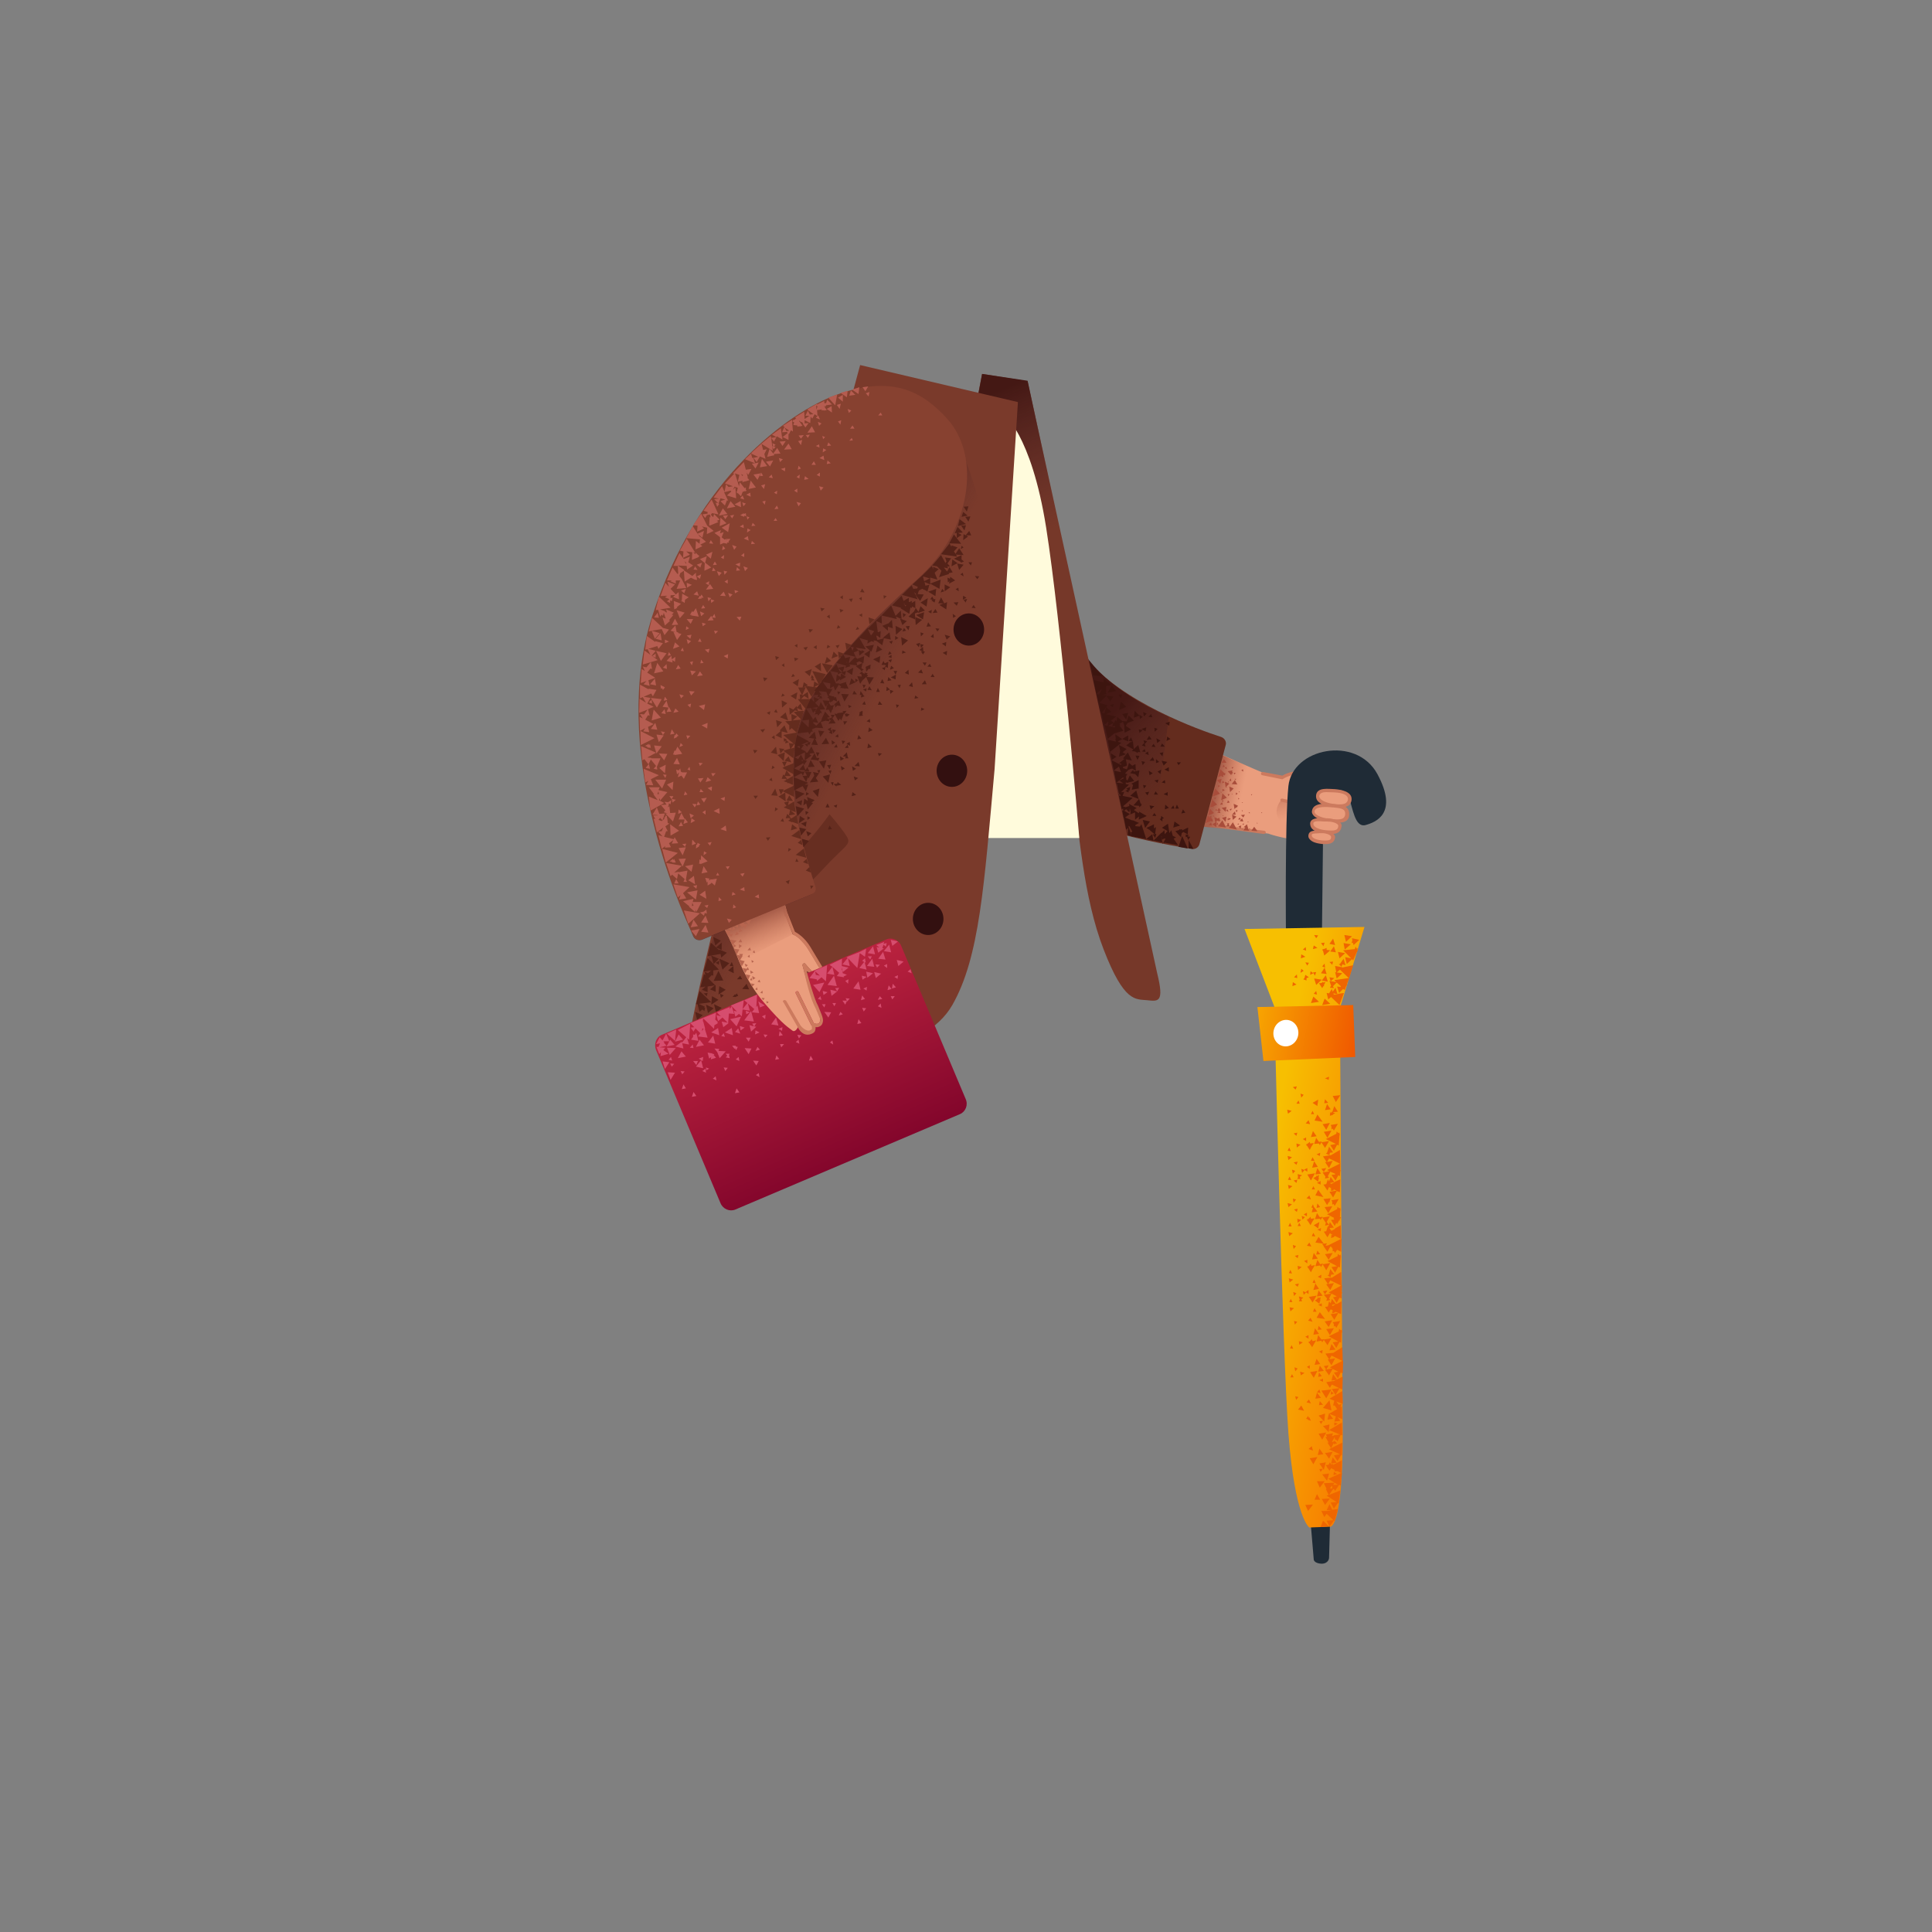 <svg xmlns="http://www.w3.org/2000/svg" viewBox="0 0 480 480" xmlns:v="https://vecta.io/nano"><rect x="0" y="0" width="480" height="480" fill="#808080" stroke="none"/><path d="M231.1 135s3.2 15.7 4.3 32 6.2 16.5 10.9 21c5.6 5.2 11.3 10.4 25.4 13s43.4 6.1 43.4 6.1 5.5 2.1 13.2 1.8c4.6-.2 1.8-2.4 2.9-2.6 1.1-.3 1.8-2.4 2.2-3.8.3-1.3.6-2.2.6-2.2s1.3-1.6 1.3-2.5c-.1-.9-2.5-1.7-4.6-1.8s-2.2 0-3.2-.3 2.3-.6 4-.9 2.7-2.2-.4-2.3-5.7-.6-6.6-.5a64.92 64.92 0 0 0-4.5.7l-1.5.3s-1.2.4-4.2-.8-32.8-14.4-37.2-16.6c-5.6-2.9-16.9-7.6-16.9-12.8 0-5.3-16-28.1-16-28.1l-13.1.3z" fill="#ea9d7d"/><linearGradient id="A" gradientUnits="userSpaceOnUse" x1="299.403" y1="181.004" x2="305.268" y2="170.89"><stop offset="0" stop-color="#cc7a5e" stop-opacity="0"/><stop offset=".924" stop-color="#aa5f4b"/></linearGradient><path d="M271.3 170.7c.9 1.4 4.7 4.4 9.1 6.3l33.2 14.6 5.2 1.8s-.5-.6 2-1.2c2.5-.7 9.3-.1 10.8-.1 1.5.1 1.5.5 1.5.9.1.4-.5.9-1.1 1.1s-5.6 1.2-5.6 1.2-.8 3-3.5 3.4c-2.7.5-5.7-.5-5.7-.5s-41-2.3-52.4-13.7c-10.5-10.5 5.6-15.2 6.5-13.8z" fill="url(#A)"/><linearGradient id="B" gradientUnits="userSpaceOnUse" x1="323.97" y1="202.842" x2="321.966" y2="192.29"><stop offset="0" stop-color="#cc7a5e" stop-opacity="0"/><stop offset=".924" stop-color="#aa5f4b"/></linearGradient><path d="M318.4 198.6s-2.5 2.8-.4 5.3c1.9 2.3 4.9 2.2 6.5 1.9 2.5-.6 5.6-5.5 5.2-7.8-.5-2.6-3-2.4-3-2.4s-1.5 2.8-3.7 3.4c-2.2.4-4.6-.4-4.6-.4z" fill="url(#B)"/><g fill="#cc7a5e"><path d="M326.6 195.9c-.2 0-.4-.2-.4-.4s.1-.4.4-.5c4.3-.5 6.1-1.5 6.3-1.8 0-.2-.2-.4-1-.5-1.4-.2-6.6-.3-8.3-.4-2.9-.1-4.8 1.2-4.8 1.2-.1.1-.2.1-.3.1l-4.9-1c-.2 0-.4-.3-.3-.5s.3-.4.5-.3l4.8.9c.5-.3 2.4-1.3 5.1-1.2l8.4.4c1.4.2 1.6.8 1.8 1.2 0 .1 0 .4-.1.6-.6.8-3.3 1.7-6.9 2.1l-.3.1z"/><path d="M321.2 199.6c-1.4 0-2.7-.4-2.8-.4a.55.55 0 0 1-.3-.5c0-.2.3-.3.5-.3 0 0 3 .9 4.8-.1 1.9-1 2.7-2.9 2.7-3 .1-.2.3-.3.5-.2s.3.3.2.5c0 .1-.9 2.2-3.1 3.4-.7.4-1.6.6-2.5.6z"/><path d="M321 207.4c-.1 0-.2 0-.2-.1-.2-.1-.2-.4-.1-.6.1-.1 2.6-3.6.6-7.5-.1-.2 0-.5.2-.6s.5 0 .6.2c2.2 4.4-.5 8.2-.7 8.4s-.3.2-.4.2zm-7-.2c-.1 0-.1 0 0 0-.5-.1-40.8-5.4-53.8-7.7-19.4-3.5-22.1-13.9-22.2-14.4-.1-.2.1-.4.3-.5s.4.1.5.3h0s.7 2.6 3.7 5.6c5 5 12.5 7.2 17.9 8.2 13 2.4 53.3 7.7 53.7 7.7.2 0 .4.2.4.5-.1.1-.3.3-.5.3z"/></g><linearGradient id="C" gradientUnits="userSpaceOnUse" x1="308.528" y1="197.974" x2="301.543" y2="196.543"><stop offset="0" stop-color="#cc7a5e" stop-opacity="0"/><stop offset=".924" stop-color="#aa5f4b"/></linearGradient><path d="M311.3 193.1c-2.5 9.7-1.4 13.4-1.4 13.4l-11.9-1.2 5.2-17.9s4.7 2.2 6.2 2.6c.9.4 2.5.6 1.9 3.1z" fill="url(#C)"/><g fill="#a84d3b"><path d="M308.2 205.9l.2-.8-.7.2zm-4.5-9.3l.6-.3-.6-.3zm1.7-2.7l.5.2-.1-.7zm-2-1l.4.1h.1l.1-.1-.1-.1v-.2l.2-.1.2.2.1-.3v-.4l-.2.1-1-1-.6 2 1-.4zm1.4 6.6l.7-.1-.1-.2-.2-.3-.1.1-.1-.1v.3zm2.8 4.1h.7l-.3-.5zm-2.4.2l.6-.4-.6-.2v.3l-.2-.2v.5l.2-.2zm.1 1.9l2 .4-1-1.8zm1.9-2.8l-1.1-.5.2 1.3zm-.7-3.2l.2 1.3.4-.4v.1l.4-.3-.1-.1.2-.1zm-2-4.1l.9-.9-1.1-.5zm-1-2.1l-1.2.3.9.9zm2.5-1.3l.1.2.2-.6h-.2l.1-.4-1.2.2.9 1zm0 2.6l1.4.1-.6-1.1zm-1.9-6.2l-.6.9h1.2zm1.5 8.2l.9-.9-1.1-.5z"/><path d="M304.7 200.5l-1.2.2 1 1zm0 2.4l-1.1.3.9 1zm-4.2-2.1l-.3 1.8 1.4-.6zm4.3-2.6l-1.1-1.1-.3 1.7zm-2.2 7.1l2 .3-.9-1.8zm-1.2-1.1l-.2-.3.2-.1-.2-.2-.2-.4-.1.2v-.1l.1-.5h-.5l.3.5-.7-.7-.6 1.9 1.3-.5zm8.7 1.6l-.3-1-.8.7.4.1-.5.7 1.5.1-.4-.6zM308 204l.9.1-.3-.8zm-2.7.8l.1-.3-.6.1.2.3-.4.4h.9zm-5 .2l.8.1-.2-.8zm6.5-3.4l-.7.8h.9zm2.5.8l-1 .1.6.6zm1.6 4l1.5.1-.8-1.1zm-7.8-9.2l-1.2-1.3-.3.9-.1.1h.1l-.4 1zm-1.8 3.2l.2.2v-.3l.9-.4-1.2-1.2.1-.1-.2-.2v.4l.1-.1-.6 1.9zm3.7.7l-.4.3.6.3z"/><path d="M303.6 199.3l-.5.6h.7zm-1.2 2.6l.8.1-.2-.6h.3l-.5-.7-.2.5h-.1v.3h.4zm.9 2l-.2-.1-.2-.7-.3.3-.9-.4.2 1.3.5-.4h.3v.2zm5.5-12.8l-.4.3.5.3zm-4.5-.6l-.3-.5-.3.6zm0 .3l.5.3-.1-.6zm2.7 1.2h-.5l.2.4zm-4.8 6.2h-.5l.1.4zm4.8 3.1l.2.5.3-.5zm-.5-10.7h-.5l.1.4zm-2.9 4l.6-.2-.4-.4zm-.5.7l-.4-.3-.1.6zm3.9 2.2l.5-.3-.4-.3zm-1.5-.2h-.5l.2.5zm-2.8 7.6l-.2-.5-.3.4.1-.7-1.1.7 1 .7v-.7zm6.4-.3l-.4.1.2.3z"/><path d="M304 198.9l-.4-.1.1.5zm-2.1 2.4l.5.1-.2-.4zm-.5 1.5l.3.1-.1-.3zm2.6-.2l-.3.1.2.1zm6.4 3.5l.2-.1-.3-.2zm-.3-2l-.2.2h.3zm-1.5 2.1l.1-.3h-.2zm2.5-8.9l-.3.1.2.2zm-3.3-.7v.3l.2-.2zm.7 2.8l.3.1-.1-.2zm-1.5-5.6l.1-.3h-.4zm-2.2 1.9l-.1-.3-.2.2zm.4-1.6l-.1.3.3-.1zm-2 2.7l.3.2-.1-.3zm3 .4h-.2l.1.2zm1.5 1l-.1.4.3-.1zm-1.7 2.9v-.2l-.3.1-.2.1.3.3.1-.3zm2.8.3l-.3-.1.1.3zm1.7.4l-.3.1.3.2zm1.8 2.8l.2-.1-.3-.1zm1-2.6h.3l-.1-.2zm-5.5 2.6l-.4.1.3.2z"/></g><path d="M319.5 233.7s-.3-29.9.6-38.4c1-9.4 16.8-12.7 22.1-3 5.3 9.8-.4 12-3 12.7-2.6.6-3.1-4.2-4.1-7-.9-2.8-6.3-2.2-6.3 1.4l-.4 35.6-8.9-1.3z" fill="#1f2b36"/><path d="M304.5 185.2l-6.5 24.5c-.2.8-1 1.4-1.9 1.2-6.5-1-32.7-5.6-49.2-16.4-19-12.3 9.6-75.2 9.6-75.2s3.3 31.9 13.3 44.2c9 11 28 17.8 33.6 19.6.9.3 1.4 1.3 1.1 2.1z" fill="#642c1e"/><linearGradient id="D" gradientUnits="userSpaceOnUse" x1="289.175" y1="199.496" x2="270.823" y2="183.799"><stop offset="0" stop-color="#552828" stop-opacity="0"/><stop offset="1" stop-color="#441814"/></linearGradient><path d="M290.4 178.1l-4 31.1s-23.1-4.4-33.5-12.5c-18-14.1 9.1-48.7 9.1-48.7s2.4 9.1 9.9 17.6c6.8 7.7 18.5 12.5 18.5 12.5z" fill="url(#D)"/><path d="M327.4 197.5c-.4 1.8 2.8 2.6 4.5 2.7s3.4 0 3.5-1.7-3-1.9-3.9-2c-1 0-3.7-.7-4.1 1z" fill="#ea9d7d"/><path d="M332.7 200.7h-.8c-1.3-.1-3.7-.6-4.6-1.8-.3-.4-.4-.9-.3-1.5h0c.4-1.8 2.85-1.4 4.65-1.34 1.1.1 4.25.44 4.15 2.54 0 .6-.3 1.1-.7 1.5-.6.4-1.5.6-2.4.6zm-3.2-3.9c-.8 0-1.5.2-1.7.8h0c-.1.3 0 .5.2.8.7.9 2.7 1.3 3.9 1.4.9.1 2.1.1 2.6-.4.2-.2.4-.5.4-.9 0-.9-1.1-1.54-3.5-1.64l-1.9-.06zm-2.1.7h0z" fill="#cc7a5e"/><path d="M326.2 201.3c-.3 1.4 2.7 2.3 4.6 2.5s3.7.3 3.8-1.6-1.7-2-3.5-2.1-4.5-.3-4.9 1.2z" fill="#ea9d7d"/><path d="M332.4 204.4c-.5 0-1 0-1.5-.1-1.4-.1-3.9-.7-4.7-1.9-.3-.4-.3-.8-.2-1.1h0c.4-2 3.9-1.7 5.3-1.5h.2c1.7.2 3.8.3 3.7 2.6 0 .7-.3 1.2-.7 1.5-.6.4-1.3.5-2.1.5zm-5.8-2.9a.9.9 0 0 0 .1.5c.5.8 2.5 1.4 4.1 1.5 1.2.1 2.4.2 3-.3.2-.2.4-.5.4-.9.1-1.3-.9-1.5-3-1.7h-.1c-1-.1-4.2-.4-4.5.9h0z" fill="#cc7a5e"/><path d="M325.9 204.4c-.2 1.3 1.6 2.1 3.8 2.3s3.1-.2 3.2-1.5c.1-.9-1.8-1.6-3.3-1.6-1.4 0-3.6-.3-3.7.8z" fill="#ea9d7d"/><path d="M330.7 207.2h-1c-1.1-.1-3-.4-3.8-1.4-.3-.4-.4-.8-.4-1.3h0c.2-1.3 2-1.3 3.4-1.2h.8c1.1 0 2.6.4 3.3 1.1.3.3.4.7.3.9-.2 1.6-1.3 1.9-2.6 1.9zm-4.4-2.7c0 .2 0 .5.2.7.5.6 1.7 1 3.3 1.1 2.4.2 2.6-.3 2.7-1.1 0 0 0-.1-.1-.3-.4-.5-1.6-.8-2.7-.8h-.8c-1.1-.1-2.5-.2-2.6.4h0z" fill="#cc7a5e"/><path d="M325.5 207.4c-.2 1.1 1.3 1.7 3.1 1.8s2.5-.1 2.6-1.2c.1-.8-1.5-1.3-2.6-1.3s-3-.3-3.1.7z" fill="#ea9d7d"/><path d="M329.4 209.7h-.8c-.9-.1-2.5-.3-3.2-1.2-.3-.3-.4-.7-.3-1.1h0c.2-1.1 1.6-1.1 2.9-1h.6c.9 0 2.2.3 2.8.9.3.3.3.6.3.8-.2 1.3-1.2 1.6-2.3 1.6zm-3.5-2.3a.9.9 0 0 0 .1.5c.4.5 1.3.8 2.6.9 1.9.1 2.1-.2 2.1-.9 0 0 0-.1-.1-.2-.3-.4-1.3-.7-2.1-.7h-.6c-.8.1-1.9 0-2 .4h0z" fill="#cc7a5e"/><path d="M325.5 376.8l.9 10.7s.1.9 1.9 1c1.8 0 1.9-1.4 1.9-1.4l.3-11.1-5 .8z" fill="#1f2b36"/><linearGradient id="E" gradientUnits="userSpaceOnUse" x1="296.973" y1="298.552" x2="344.682" y2="307.162"><stop offset=".337" stop-color="#f7bf01"/><stop offset=".985" stop-color="#f77f01"/></linearGradient><path d="M309.2 230.8l29.8-.5-6.1 20.2.7 105.9c0 23.5-3.1 22.9-3.1 22.9l-5.2.2s-3.6-2.3-5.2-23.4c-1.5-20.2-3.5-106-3.5-106l-7.4-19.3z" fill="url(#E)"/><linearGradient id="F" gradientUnits="userSpaceOnUse" x1="311.641" y1="254.23" x2="337.342" y2="258.868"><stop offset=".01" stop-color="#f7a401"/><stop offset=".985" stop-color="#f05900"/></linearGradient><path d="M312.4 250.2l1.5 13.4 22.8-1-.5-12.9z" fill="url(#F)"/><ellipse transform="matrix(.178 -.984 .984 .178 10.189 525.273)" cx="319.37" cy="256.54" rx="3.3" ry="3.1" fill="#fff"/><g fill="#ef6600"><path d="M327.8 359.9l-.4 1.6 1.4-.2zm3.3 2.2l-.4 1.5 1.4-.2zm-5.7.2l.9 1.5 1-1.8zm4.8.1l.9-1.7-1.9.3zm1.1 1.3l-.6.1-.3-.5-.3.6-.7.1.4.7v.1h.1l.4.6.4-.6h.1l.8.4-.1.3h.8l1 .5.1-3.2-2.3 1.2zm-3.4-24.4l-.4 1.5 1.4-.2zm2.9 3.7l1.4-.2-1-1.4zm-3.5-2.4l-1.8.3.9 1.4z"/><path d="M333.1 341l.5.2.1-3.2-.1.1-.1-3.4-2.4 1.5.1-.1-1.9.2.9 1.4-.3.1.9 1.4.9-1.7-1.4.2.5-.9 2.7 1.3-3.1 1.6.6.3-1.8.3 1 1.4.9-1.6 1.4.7-1.1.2 1 1.4zm-1.8 2.1l-1.8.3.9 1.4.5-.8 1.9.9-1.9.2.9 1.5 1-1.7.7.3.1-3.2-2.4 1.2zm-3.7 13.1l.9 1.5 1-1.8zm1.4-3l.2-2-1.6.5zm1.3.7l-1.6.4 1.4 1.5zm-3.1-7.9l-.4 1.5 1.4-.2zm-.1-8.4l-.5 1.5 1.4-.2zm1.6 11.4l-.8-.9-.2 1zm0-6.5l-.9.4.9.4zm-6.9 4.4l.2.9.6-.7zm3.9 1.8l-.5-1-.6.7zm2.1 4.4l.4.7.5-.8zm3.6-6.9l-.7-.6-.1.9zm-1.1 1.7l-1.6 1.9 2.1.6zm-.8-.5l1.3-2.2-2.5.3zm2.1 9.6v.1l.1.7.2-.2.4.5.8-1.6.4.1-.1-3.2-3.2 1.9 2.7 1.1-1.6.2.1.1-.5.1.3-.7-1.8.3.3.6h-.4l.8 1.4h-.3l.9 1.4-.5.3 2.7 1.2-1.5.3.9 1.4.9-1.5.2.1.1-3.2-2.8 1.4.7-1.3v.3l.8-.2-.7-.7v.2l-.6.2zm-8.4-15.3l.9-.6-1.1-.3zm1.5-2.1l.7.5v-.9zm-4.1 2.6h.8l-.4-.8zm10.9 11.2v.8l.9-.5zm-3.4-7.3l-.3-.9-.6.7zm-1.5 26.5h1.4l-.8-1.4zm3.7 1.1l-.7 1.5h1.3l-1.1.2h-1.5l.7 1.5.6-.8 1.7 1.6-1.7.1.7 1.5 1.1-1.5.2.1.8-3-1.4.2zm-5.3 1.7l1.2-1.6-1.9.1zm3.1 4l2-.2-1.4-1.4zm.3-7l.8 1.5 1.2-1.6zm-.5-2.8l1.2-1.6h-1.9zm-.1-6l1.1 1.6.5-1.9z"/><path d="M330.2 366.1l-1.7.2 1.2 1.6zm-4.3-6.8l-.8.7 1.1.4zm1.9 5.7l.3.7.6-.8zm3.5 1.5l.9-.3-.8-.5zm1.1 2.4h-1.2l.4-.5h-.8l-1.9.1.7 1.4h-.2l.7 1.5-.5.2 2.5 1.6-1.5.1.8 1.5 1-1.4.2.1.4-3.2-2.8 1.1 1-1.4.2-.1.3.5 1-1.5.4.2.3-3.2-3.4 1.5 2.4 1.5zm-1.4.9h-.6l.5-.7.1.2v.5zm-.7-22.3l1.2.5-.3 1.2h.4l.6.9-1.9 1.1-.1-.1-.4 1.6 1.4-.2-.9-1.2 1.6.6-.4 1.3 1.5-.2-.7-.9 1.2.5-.1-3.2-.4.2.4-.8-.8.2-.6-.8 1.6.6-.1-3.2zm-7.8 2.7l1.5.3-.7-1.3zm3.2 2.8l-.4-.9-.1.2-.2-.5-.5.7.5.1-.2.1zm5.1-19.1l-.5 1.6 1.5-.2zm.6-4.3l.3-.2.3.5 1-1.7-1.9.3.3.5zm-5.3 3.6l-.2-.5-.5.6h-.3l.1.2-.1.1.2.1.7 1 .4-.7.6-1zm4-3.5l.9-1.7-1.9.3zm.3 2l1-1.7-1.9.2zm-4.1-.1l1.4-.2-1-1.4zm1.6-8.3l.2-.1-.1-.2.1-.7-.5.2-.2-.2-.1.4-.6.4 1.1.8zm-.8 4.1l2.1.3-1.3-1.7z"/><path d="M327.7 341l-.2 1.1.9-.2zm.9-5.6l-.9.4.8.5zm-7 4.3l.2 1 .6-.7zm-1-13.9l.9-.8-1.1-.2zm5.6.1h.9l-.5-.9zm-3.5-7l-1 .2.7.6zm1.8 2.2l-.8-.3.2.9zm-3.2-3.2l-1.1-.3.2 1zm4.8.8l.8.1-.4-.9zm-3.5-6.9l-.9.2.7.6zm.2 22.3l.9-.6-1-.3zm2.3-2.4l-.8.4.8.5zm-4.2 2.5l-.4.8.8.1zm12.5-3.8l-.3.1-.4-.4-.1.7-2.5 1.2 2.4 1.3-1.4.2.9 1.4.8-1.5.4.2.1-2.5.2-.1-.1-.2zm-7.8-3l-.6.7 1.1.3zm3.4 5.3l-.7.1-.8-1.1-.4 1.6 1.2-.2.2.4.4-.6.9 1.3 1-1.7-1.9.3zm1.1 6.5l-1.2.2.6.9zm-2.5-18.6l-.4 1.5 1.4-.2zm4.3 3.4l-1-1.3-.3 1.1-.4-.5-.3 1.3-.7.1.9 1.4.5-.8.5.2-.1.8.8-.3-.1-.1h.1l.7.3-1.9.3.9 1.4 1-1.7.7.3.1-3.2-1.2.7-.1-.2-.1.2-.8.5-.1-.1-.1-.2zm-6.7-1.8l.9 1.4 1-1.7zm1.1-1.7l1.4-.3-.9-1.3zm1.3 8.9l-.2 1 1-.1zm.8-5.6l-.9.4.9.4zm-6.1 4.6l-.8-.2.2.9zm.4-6.3l.2.8-.2.4h.8l-.2-.5.5-.4zm2.4-1.6l-.7.5.7.5zm-4.4 2.2l-.4.8h.8zm12.6-3.3l-.1-3.4-2.4 1.5.1-.1-1.9.2.9 1.4-.4.1 1 1.4.9-1.7-1.4.2.5-.9 2.7 1.3-3.1 1.7.6.3-1.8.3.8.9-.2.6 1-.2-.3-.4.6-1.2 1.2.6.1.1-.9.2.9 1.4.7-1.3.5.2v-1.2l.2-.3h-.2l.1-1.8zm-3.2-2.6l-.3.1.8.4.1-.6.8-.1-1-1.3zm0-3.8l1-1.7-1.9.3zm-4.1-.1l1.4-.2-1-1.4zm1.5-7.7l.3-1.6-1.4.8z"/><path d="M328.2 317.6l.1-.9-.9.5zm-6.9 3.4l.2 1 .6-.7zm-.1-14.6l-1.1-.3.2 1zm4.7.7l.9.1-.5-.9zm-3.7-6l.2-.8-.9.2zm.6 2.7l-.4.8h.8zm1.4-1.4l-.8-.3.2.9zm-3.2-3.2l-1.1-.3.2 1zm1.1-5.3l.2-.8-.9.2zm.4 21.6l.9-.7-1-.3zm2.3-2.5l-.8.3.8.6zm-4.2 2.5l-.4.8.8.1zm12.2-3.6l-.4-.4-.1.6-2.5 1.2 2.4 1.3-1.4.2.9 1.4.8-1.5.4.2.2-2.5.1-.1-.1-.2v-.4zm-8.1-2.4l1.1.2-.5-1zm3.3 4.6l-.7-1.1-.5 1.6 1.2-.2.2.4.4-.7.9 1.5 1-1.8-1.9.3.1-.2zm-2.3-.1l-.6.6h-.3l.1.2-.1.1.2.1.7 1.1.4-.8.6-1-.9.2zm4.1 6.6l-1.1.2.5.8zm1.2-21.3l.3-.2.3.5 1-1.7-1.8.3.2.4zm-1.3.1l.5-.8.1.1.1-.5.2-.5-1.8.2zm.3 2l1-1.7-1.9.2zm-3.6-1.6l-.2-.6-.4.8.4.1-.3 1.1 1.4-.2zm1.2-6.9h.2l-.2-.2.1-.8-.5.3-.1-.2-.1.3-.7.4 1.2.9zm-.8 4.1l2 .4-1.3-1.8zm.5 13.7l-.3 1 1-.1zm.8-4.8l.1-.8-.9.4zm-6.1 3.7l-.8-.3.2 1zm-.9-14.9l-1.1-.3.2 1zm4.8.8h.8l-.4-.8zm-3.8-6.1l.3-.8-1 .2zm1 3.5l-.2-.5.6-.4-1.1-.3.1.8-.2.4zm7.2-5.9l.1-.6.8-.1-1-1.4-.5 1.5-.3.2zm-6.8 4.4l.6-.7-.8-.3z"/><path d="M321 287.5l-1.1-.3.2 1zm4.7.9h.9l-.5-.9zm-3.4-7l-.9.2.7.6zm1 21.7l-1-.3.1 1zm1.4-.9v-.9l-.8.4zm-4.2 1.6l-.4.9h.8zm12.6.6l-1.4.8v.1l-.9.5v-.1h-.1l-.4-.6 1.1-.1-1-1.4-.2.7-.6-.7.8-1.4-1.9.3.1-.2-.7.1-.7-1-.5 1.5 1.2-.1.2.3.4-.6.9 1.3-.2.7 1-.2-.2.5-.1-.2-.4 1.3-.6.1.9 1.4.6-1 .7.4v.1l-.3-.2-.1.9.8-.3-.1-.1.3-.1 1.5.7-3.2 1.6-.7.1.4-.6-.8.1-1.3-1.7-.8 1.4 2.1.3-.4.1.4.5h-.1l1 1.4.7-1.3.3.1.3.5v.6l.3-.1.3.5.5-.8 1 .5.1-3.2h-.1zm-7.4-6.4l-.4-1-.7.7z"/><path d="M325.6 302.3l-.6.6h-.3l.1.2-.1.1.2.1.7 1.1.4-.8.6-.9-.9.1zm7.6-1.6l-.2-.2v-.4l-.3.1-.4-.4-.1.6-2.5 1.3 1.8.9h-.2l.2.4-.8.1.9 1.5.4-.8.2.3.5-.9.1.1.1-.4.3-.5h-.3l.1-1.7zm-5.9-10.5l-.5 1.6 1.4-.2zm4.2 3.5l-.9-1.3-.4 1.1-.3-.5-.4 1.2-.7.1 1 1.5.4-.9.5.3v.7l.7-.2-.1-.1.1-.1.7.3-1.8.3.9 1.4.9-1.6.8.3.1-3.2-1.3.6v-.1l-.1.2-.9.5v-.2l-.1.1-.1-.2zm-5.8-.4l1-1.8-1.9.3zm.3-3.2l1.4-.2-.9-1.4zm1.3 8.9l-.2 1.1.9-.2zm.8-5.6l-.9.5.9.4zm-6.7 5.4l.6-.8-.8-.2zm3.4-7.7v-.9l-.8.4zm-4.8 2l.8.1-.4-.9zm13-4l-.1-3.4-2.4 1.4.1-.1-1.9.3.9 1.4h-.4l1 1.5.9-1.8-1.4.3.5-.9 2.7 1.3-3.2 1.6.6.3-1.7.3.7 1-.1.5 1-.2-.3-.4.6-1.1 1.2.5v.2l-.9.1 1 1.4.7-1.3.4.2.1-1.2.2-.3-.2.1V289zm-2.2-8.5l.3-.2.3.5 1-1.7-1.8.3.2.4zm-1.3.1l.9-1.7-1.8.3zm.3 2l1-1.8-1.9.3zm-4.1-.2l1.4-.2-.9-1.3z"/><path d="M327.5 273.2l-1.4.8 1.2.8zm-.9 5.2l2 .3-1.3-1.8zm1.3 8.8l.1-.8-.9.4zm-6.1 3.7l-.8-.3.2 1zm-.9-14.9l-1.1-.3.2 1zm5.2 0l-.4.8h.8zm-3.9-6.1l-1 .2.7.6zm.7 4.3l-.3-.8-.5.8zm6.3-1.1l-.2 1 1-.1zm1-5.6l-1 .4.9.4zm-6.3 4.5l-.8-.3.2 1zm-1.7 13.1l.9-.7-1-.3zm2.3-1.6v-.9l-.8.4zm-4.2 1.6l-.4.8.8.1zm12.5-3.7l-.3.1-.4-.4-.1.6-2.6 1.3 2.5 1.2-1.4.3.9 1.4.8-1.5.4.2.2-2.6h.2l-.2-.2zm.2-9.3l-1.9.2.8 1.5zm-7.9 6.2l-.7.8 1.1.2zm2.6 5.4l-.7-1-.5 1.5 1.2-.1.2.4.4-.7.9 1.4 1-1.7-1.9.3.1-.2zm-2.3 0l-.6.5-.3.1.1.2-.1.1h.2l.7 1.1.4-.8v.1-.1l.6-.9-.9.1zm4.1 6.5l-1.2.2.6.8zm-.3-14.4l1.4-.2-.9-1.3zm1.6.7l-.3-.2-.1.9.8-.2-.1-.1.6-.3-.6-.3 1.3-.1-.9-1.4-.5 1.5-.2-.1zm-2.1-32.4l-.1-.2-.2.3-.7.1.8 1.2.3-.5h.2l-.1-.2.4-.8zm-7.6.9l1-.4-.9-.6zm6.1 2.1l-.2-.9-.6.7zm-2.4-7.2l.4-.7-.9-.1zm8.5.3l.2-.6.8.2-.5-1.6-.9 1.3h-.3zm-7.7 1.1l-.1.9.8-.4zm-2.3-4.2l-.1 1 1.1-.4zm5.9 3.3l-.1-1-.6.7zm-1.7-8l-1-.1.5.8zm5 14.4l-.1.2-1 .1v-.1h-.1v-.2l1 .2-.5-1.6-.7 1-.2-.7-.7 1.1-.6-.1.4 1.6.7-.6 2.1 2 1.1-3-1.4.2z"/><path d="M329.4 242.3l-1 1.3 1.5.3zm-2.9.8l.5 1.6 1.4-1.3zm2 6.6l2-.3-1.4-1.3zm-2.8-.5l2-.3-1.4-1.3zm3.4-8.8l-.9 1.4 1.4.2zm-4.8 1.8l-.2.8-.3.3.8.3v-.6l.6-.2zm2.7-.7l-.8.1.5.8zm-5.5 1.3l.8.2-.1-.9zm9.9-7.7l-.9 1.3 1.4.2zm4.7-.9l.2.6 1.4-1.3-1.8-.4.1.5-.2.7zm-3.7 2.3l.4 1.6 1.4-1.3zm3.5-3.9l-1.9-.3.4 1.7zm-.3 2l-1.8-.3.3 1.6zm-4.4-1.4l-.9 1.3 1.4.3zm-.9 5.8l.7.7.2-.8zm-7 1.7l-.2 1 .8-.5zm3.1-5.8l-.2.9 1.1-.3zm2.7-.7l-.9.1.6.8zm-4.7 1.1l-.7.6.8.3zm9 5.1l.1-.1-1.8-.3.3 1.6-.3-.1.4 1.6 1.4-1.3-1.4-.2.8-.7 2.2 2.1-3.6.5.5.5-1.7-.3.4 1.2-.3.5 1 .1-.2-.5.9-.9 1 .9v.2l-.9-.1.5 1.6 1-1 .4.3.4-1.1.3-.2-.2-.1.6-1.6 1-3.2z"/><path d="M337.1 235.7l-.3-.5-.2.6-2.9.3 2 2-1.5-.3.4 1.7 1.3-1.2.3.3 1-2.3h.2l-.2-.3.2-.4zm-8.2.1h-.3v.2l-.1.1.2.1.3 1.2.7-.6v.1-.1l.8-.7-.9-.1v-.5zm2.6 7.2l-1.2-.2.3 1z"/></g><g fill="#3d150f"><path d="M279.8 178.8l.5-1.7-1.5.3zm-1.8-2.4l1.8-.8-1.3-1.3zm-7.3-12l.9 3.4 2.2.2zm6.6 7.3l-1.1-1.5-1 1.9zm12 19.5l1.1.5v-1.1zm-4.8-1.9l-.9-.2.3 1zm2.6 7.3l-.4.8h1zm-.7-8.5l-.8.9h1.2zm-2.5-10l-.8-.5.1 1zm4.9 9.8l.2-1-.9.2zm-10-15.4l-.9.1.6.9zm-.8 12.6l.3 1.4-.3 1.5 1.7-.6-.8-.5 1-.8zm12-2.1l-.2 1.1 1-.5zm-4.8 3.7l-.7.5.9.4zm8.2 2.7h-1l.4.7zm-10.3-7.3l.8-.7-1-.2zm4.4 2.5l.8-.6-1-.6zm-1.5-7.2l-.7.7 1 .1zm-7.2 6.2l1.5.6v-1.5zm-2.3-7.9l.2-.8-1 .3zm14.1 3.6l-1.1.4 1 .6zm-5.7-2l-.9-.4.2 1.1zm2.2 8.3l-.5-.8-.5.7zm-2.5-3.9l.2-1-1.2.4zm3-.6l-.8-.3.1 1zm-5.7-4.5l-.2 1.7 1.4-.5zm.1 10.1l.7.4v-.3l.6.1-.5-1.8-1.1 1-.2-1.6v-.2h-.1v-.2l-.4-.9-.6.9.9.1-.3.2h-.4l.1.1-.9.7 1.8 1-.4.4zm1.1 1.1l-1-.1.5 1.1zm5.4 3.4l-.9.5.7.6zm.9-5.7l-.7-.8-.4.8zm-5.1-.9l-.6.6.9.3-.2-.7.6-.6-.9-.3zm4.3 4.4l.5 1.2.9-.9z"/><path d="M285.5 182.8l-.6 1 1.2-.1zm-2.7 10.3l.3-1.7-1.4.3-.2-.4-.7.8 1.2.2.5.5zm-1.1 1.3h0l-.6.3.4.3-.3 1.2 1.6-.3.1.1v-2.2zm3.9-1.8l.8-.5-1-.6zm-1.9-5.9l.9.1-.2-.7zm-3.3 10.2v-.6l.2.2.2-1-1 .4.4.3-.6.3z"/><path d="M279.3 201.44l.5-.4.8.8.1-1 .2.9-.1.6 1.2-.5v1.8l1-.8-.1.8 2-.9-1.9-1.1v.4l-.6-.3h.1l-.8-.5.7-.5-1.9-1 .1.5-.9.3-.7-.2 2.4-2.1-2.5-.5.4-1-.8.1 2-1.9-.8-.1v-.5h.2l-.1.2 2-.5-1.1-1.4-.6 1.3-.3-.3v.1-.6h-.1l.2-.6.3-.2-.6-.1v-.2l.8-.8.9-.3.9.6-.1-1.7-.8.4-.8-.7-.5 1.6-1-.3v-.3l1-.3-.3-.2.3.1-.3-1.5 1.5.3-1-2-1.2 1.5.4.1-1.4 1.1.6.1-.1.3-2.4-1.2 1.3-.8-1.8-1.1 3-2.4-.8-.2v-.2l1-.5-1.7-1.2.1 1.2h-.2l.2.3v.3l-2.2-.5 1.8-1.5 2.3-.7-1-1.3.3-.1-.3-.3.9-.5.3.8.1 1.9 1.6-.8-1.3-.9.4-.7 1.6-.6-1.3-1.3-.5 1.5-1.1-.1-1.2-1-.2 1.1-.3-.4-.3.8-.8-.6 1.3-1-2.5-.6 1.3-.6-1.3-1.2.4-.4-2.1-.6 1.8-1.8.9 1.4.8-1.2-1.7-.2.1-.1-1.2-.1 1.2-.2-.5-.6.3.3v-1.7l-.1.1.1-.1 1.4-.2-2-1.7v1l-2.5-.6.7 3.4 1.4-1.2-.7 1.4-.6-.1.5 2.4.1-.1.5 2.5 1.2-1.5-.4 1.5-.7-.2.7 3.4.1-.1.7 3.3.6 3.4.1-.1.3 2 .6 2.8.6 3.1.1-.1.6 3h-.1l.7 3.4.3-.3.1.6-.3-.1.4 2 1.5-1.1-1.4-.8zm-2.2-21.1l-.2.4-1.6-.4 1.3-.7-.3.9.8-.2zm-1.7-1.1l-.2 1.1-.9-.2 1.1-.9zm4.1 13.9v-.2.2zm-2.8-1.7l1.3-1 .5 1.4-1.8-.4zm2.3 1.7l.2.2-1.1.6 1 .7-1.7-.2 1.6-1.3zm-1.2 4.4l.4-.3.3.5-.7-.2zm7.7-.84l-1 .2.6.7zm1.7-8.1v1l.8-.3zm-4.3 9.9l-.6-2.1-1.5 1.3zm6.6 1.4l-.1 1.2 1-.4zm0-5.3l-.1-.8-.8.6zm-6.1 5.1l-.4-1.2-1.4 1.6 1.4.1.1.4.3-.4.2.1-.1-.3.2-.3zm1.1 6l1.2-1.6-1.8-.4zm5.6-8.9l-1 .5 1 .4zm-5.3-1.6l-.8-.2.2.9zm2.5 7.5l-.5-.7-.5.7zm-1.4-1.6l.9-.8-1.2-.2zm6.5-1.2l-.4 1h.9zm-5.6-6l.8.6.2-.8zm4.7 6.2l-.6.8h.9zm-4.5 8.1l.3-1h-.3l.2-1.7-.5.3v-1l-1.9.9 1 .6h-.1l1.2 1h-.5z"/><path d="M293.4 208l.2-1 .4-.3 1.1.6.1-1.7-1.5.7v-.3l-.4.1-.3-.1v.2l-1 .3zm-1.6-3.9l-.3 1.5 1.7-.5zm-.22 4.26l.6-.3-.8-.4-.4-1.4-.4.7-.1-.3-.3-2-1.5 1 1.4.8-.7.8-.1-1-.7.7v-.1l-2 2-.3-1.6-1.5 1.2-1.2-3.7-.4.6-1.1-.1v-.3l.9-.5-1.6-.7v.1l-2.2-.9.6 3.2.5-.5-.1 1.8 1.4.4 3.2.6 2 .5v-.1l2.6.6v-.1l3.3.6-1.1-1.6zm-10.5-3.7l-.2.1.2-.1zm-.6.5l.1.1.5.9v.2l.1-.1.1.2-.1.3-.3.1-.5-1.5.1-.2zm.6 2l-.1.2-.1-.4.2.2zm.1.6h.2l-.1.2-.1-.2zm7.5.1h0l-.1.2-.1-.2h.2zm-.1.5h.1v.3l.5-.3h.4l-.7 1.3-.3-1.3zm5.32-7.26l-.4 1 1-.2zm-5.1 2.3l.4-.1-.7-.6-.1.7-.3.1.7.6zm6.5 5.3v2.1l1.2.1zm-.3-.9l.4-.3-.8-.2v.7l.3-.1.3.8.5-.8zm-2.2 2.6l2.3.4-1.4-3.1z"/></g><path d="M244 92.9l-1.6 8.2 6.8 1.6 1 4.2s6.7 10.9 9.2 30.5l6.9 56c1.8 13.3 2.8 29.3 7.9 42.5s7.9 12.3 10.8 12.6c2.8.3 4.3.6 2.5-6.7L255.3 94.7 244 92.9z" fill="#763829"/><linearGradient id="G" gradientUnits="userSpaceOnUse" x1="261.745" y1="131.298" x2="247.943" y2="96.966"><stop offset="0" stop-color="#552828" stop-opacity="0"/><stop offset="1" stop-color="#441814"/></linearGradient><path d="M244 92.9l-1.9 10.2s7.3 0 9.8 4 4.7 14.6 6.5 19.4c1.7 4.7 1.7 8.2 1.7 8.2l4 .6-8.8-40.7-11.3-1.7z" fill="url(#G)"/><path d="M229.4 208.2h38.75s-4.55-53.9-8.25-77.2-10.7-28.3-10.7-28.3l-15.9.4-3.9 105.1z" fill="#fffbdc"/><path d="M213.7 90.7l39.2 9.2-5.8 91.2c-2.6 28.7-3.7 46.7-10.5 58.6s-28.2 14.1-38.7 14.1-23.5-.5-26.7-2.7 42.5-170.4 42.5-170.4z" fill="#7a3a2b"/><path d="M185.3 221.8s1 3.6 2.8 5.4l1.7 1.8s9.1-6.9 14.6-13c5.6-6.1 7.3-6.1 5.9-8.3s-4.2-5.4-4.2-5.4-10 14.4-20.8 19.5z" fill="#672e21"/><g fill="#331010"><ellipse cx="240.7" cy="156.4" rx="3.8" ry="4"/><ellipse cx="236.5" cy="191.5" rx="3.8" ry="4"/><ellipse cx="230.6" cy="228.3" rx="3.8" ry="4"/></g><linearGradient id="H" gradientUnits="userSpaceOnUse" x1="210.371" y1="188.493" x2="187.175" y2="176.632"><stop offset="0" stop-color="#552828" stop-opacity="0"/><stop offset="1" stop-color="#441814"/></linearGradient><path d="M239.3 112.9s4.3 10.2 4.6 16.8c.5 10.5-7.3 26.7-11.1 50.6-3.3 20.6-15.8 50.4-23.9 57-19.2 15.3-37.6 21.6-37.6 21.6l8.3-36.7c4.5-18.9 12.6-42 13.4-47 3.7-22.9 46.3-62.3 46.3-62.3z" fill="url(#H)"/><g fill="#542218"><path d="M175.9 251.7l1.4-1.2-1.9-.9zm-2.7 1.7l1.4-1.2-1.9-.8zm6.1-17.4v-1.8l-1.4 1.2z"/><path d="M177.3 239.5l1.3-1.3-1.9-.8 2.3-.4.2.9 1.4-1.2-1.9-.8v.2l-2.1-1.9-.8 3.4.9-.2zm1.8-5.8l-1.9-.9.5 2.1zm-1.2 17.9l1.4-1.2-1.9-.9zm.6-4.5l1.8-1.2-1.6-.9zm-1.8 2.5l1.8-1.2-1.6-.9zm5.5-9.6l-1.3 1.1 1.4.7zm1.7 2.4l-.8.9h1.3zm-4.8 5.5l.7-.6-.9-.4z"/><path d="M178.6 239.7l.1-1-.9.5zm-1.3 4l2.4-.1-1.2-2.4zm1.4-5.5l.8 2.7 1.7-1.6zm-2.9 8.5l-1 .1.8.7zm6-7.7l-.5 1h.9zm-6.7 11.1l-1.5-.7 3.1-.4-2.9-2.8-.9 3.3h.4l.5 1.9.7-.6.5.4.2-.9-.3.1zm-1.1-4.8l1.3-.2-.9.8 1.4.6v-1.4l1.8-.3-1.2 1 1.4.6v-1.7l-.1.1-1.7-1.7.8-.8.4.1v-1.3l1.4-.2-2.8-2.9-1 3.4 1.9-.3-.8.7-.9-.4.3.9-.4-.3zm9.1 1.5l-.4.4-.1-.2-.6.7h1l-.1-.2h.5zm2.4-2.4l-1.1 1.3 1.7.1z"/></g><linearGradient id="I" gradientUnits="userSpaceOnUse" x1="192.781" y1="247.719" x2="211.933" y2="290.205"><stop offset="0" stop-color="#b9223e"/><stop offset=".99" stop-color="#82052b"/></linearGradient><path d="M238.5 276.8l-55.8 23.7c-1.4.6-3.1-.1-3.7-1.6l-16-38c-.6-1.5 0-3.2 1.4-3.8l55.8-23.7c1.4-.6 3.1.1 3.7 1.6l16 38c.7 1.5 0 3.2-1.4 3.8z" fill="url(#I)"/><linearGradient id="J" gradientUnits="userSpaceOnUse" x1="186.735" y1="171.812" x2="225.824" y2="220.063"><stop offset="0" stop-color="#552828" stop-opacity="0"/><stop offset="1" stop-color="#552828"/></linearGradient><path d="M166.3 180c8-19.7 29.3-27.6 40.1-32 10.8-4.5 21.5-4.2 21.5-4.2s-19 17-25 26.5-7.6 20.8-5.6 31.1c1.6 8.1 4.1 16 5.1 19 .2.7-.1 1.5-.8 1.8l-27.2 11.3c-.8.3-1.8 0-2.2-.9-2.8-6.7-13.8-33.4-5.9-52.6z" fill="url(#J)"/><path d="M201.7 254.8c-.1 0-.1-.1-.2-.2l-3.8-7.8c-.1-.2 0-.5.2-.5.2-.1.5 0 .5.2l3.8 7.7c.3.1.7.3 1.1.1.2-.1.3-.2.4-.5.2-.7.1-.9-1-3.6l-.3-.6c-1.3-3.1-2.9-9.5-3-9.7 0-.2 0-.4.2-.5s.4-.1.5.1c.6.7 1.1 1.3 1.6 1.8l1.9-.8c-1-1.8-2.4-4-3-5l-.6-.9c-.5-.6-1.1-1.2-1.6-1.6-.7-.6-1.3-.8-1.3-.8-.1 0-.2-.1-.2-.2l-1.8-4.7v-.2c0-.1.1-.3.3-.3-1.6-7.1-5.9-29.6-6.8-38.9-.5-4.9-29.9-3.4-24.1 9.7s18.2 38.7 18.2 38.7 2.1 7 7.2 12.9c5 5.8 6.1 6.1 6.9 6.8s1.5-.9 1.5-.9 1.5 1.9 2.7 1.4c.8-.3.9-1 .8-1.4.1-.2 0-.3-.1-.3z" fill="#ea9d7d"/><g fill="#cc7a5e"><path d="M203.2 249.8l-.3-.6c-.9-2.1-1.9-5.7-2.5-7.9.4.1.6.4.8.2l.5-.2c-.5-.5-1-1.1-1.6-1.8-.1-.2-.3-.2-.5-.1s-.3.3-.2.5c.1.3 1.42 6.68 2.82 9.78l.44.88c1.1 2.7 1.24 2.54 1.04 3.24-.1.3-.2.4-.4.5-.4.1-.8 0-1.1-.1l-3.8-7.7c-.1-.2-.3-.3-.5-.2s-.3.3-.2.5l3.8 7.8.2.2v.1c.4.1 1.06.46 1.65.23.3-.1.78-.28.98-.88.4-1-.03-1.75-1.13-4.45zm1.1-9.6l-3-5c-1.4-2.3-3.2-3.4-3.8-3.7l-1.8-4.5c-.1-.2-.3-.3-.5-.2l-.03.88 1.83 4.42c.1.1.1.2.2.2 0 0 .5.2 1.1.7h0c.82.66 2.1 2.3 2.3 2.6l3 5 .7-.4z"/><path d="M194.5 248.8c0-.1.1-.2.2-.3.2-.1.4 0 .6.1l3.6 6.2c.3.4 1.4 1.5 2.3 1.2.2-.1.4-.2.5-.3.1-.3-.07-.9-.07-1.1-.1-.2.07-.4.27-.4.2-.1.5 0 .5.2.1.1.4.9.1 1.7-.1.3-.4.6-1 .8-1.93.7-2.96-1.08-3.2-1.5h0l-3.6-6.3c-.2-.2-.2-.3-.2-.3zm-8.6-62.7c0-.2.2-.3.3-.4.2 0 .5.1.5.3 0 .3 5 25.5 6.1 30.1s2.9 11.1 2.9 11.1c.1.2 0 .5-.3.5-.2.1-.5 0-.5-.3 0-.1-1.8-6.6-2.9-11.2-1.1-4.5-6-29.8-6.1-30.1 0 .1 0 0 0 0z"/></g><linearGradient id="K" gradientUnits="userSpaceOnUse" x1="191.261" y1="236.466" x2="187.586" y2="227.509"><stop offset="0" stop-color="#cc7a5e" stop-opacity="0"/><stop offset=".924" stop-color="#aa5f4b"/></linearGradient><path d="M179.1 228.2l4.5 10.7 13.6-6.9-2.9-9.5z" fill="url(#K)"/><g fill="#b7654f"><path d="M184.7 229.9l.4.9.6-1.1-.9-.2.1-.4-1.3.5.9.9zm1.9-1.6l-1.3.6.8.9zm-4.9 4.5l.4-.8-1 .1.4-.8-1.4-.2.8 1.5.2-.4zm2.1-2.1l-.3.9 1-.3zm-1.6-.5l-.4 1 .9-.4zm3.9 10.8l-.3-.7-.3.4-1-.2.6 1.3.5-.8zm1.6 2l-.8-.5.1.9zm-1.2 1.3l.4.8.6-.6zm.7-2.7l-.8-.5.1.8zm.1-2.7l-.6-.4.1.7zm-2 1.3l.5-.4-.8-.4zm-3-4.8l.6-.4-.7-.5.8-.8-1.7-.3.7 1.4.2-.2zm-.6-5l-.8.4.8.3zm1.6-.7l-.7.4.8.4zm2.9 7.5l-.5.5.6.2zm1.2-1.1l-.4.5.6.2zm.8 7.8l.7.2-.2-.7zm-1.9-.4l.6.1-.2-.7zm3.1 2.6l-.5.6.6.1zm-1.8-.3l.6.2-.1-.7zm2.8 2.9l.1.6.5-.3zm-.8-.2l.4-.5-.8-.1zm-3.3-13.1l-.6.7h.9zm-2.3-2.1l-.5.8h.9zm.3 1.7l-.7-.4v1zm-1.7-2.6l1-.3-.6-.7zm-.3 3.3l.7 1.5.7-1.3z"/><path d="M183.9 238.5l.6-1-.1-.1.2-.4h-1l.3.4-.9-.2.6 1.3h-.1l.8 1.6.7-1.3zm1.3 3.6l.7 1.3.5-1.1z"/></g><path d="M235.3 104c8.6 9.5 6 27.9-7.4 39.9-15.1 13.6-24.7 24.9-28.3 33.2s-2.8 20.8-1.3 27.7c1.2 5.5 3.4 12.8 4.3 15.6.2.7-.1 1.4-.8 1.7l-27.4 11.3c-.8.3-1.8 0-2.1-.8-3.8-7.9-20.9-46.8-10.2-79.7 11.1-34.3 34.1-50.5 45.4-54.7 14.6-5.4 22-.5 27.8 5.8z" fill="#874130"/><g fill="#b55c50"><path d="M167.6 157l.1.1-.4-.1.9 2 1.1-1.5-.8-.2.1-.1-.5-.2-.3-1.6-1.2 1.3zm-3.2 2.1l-.3-1.8-1.2 1.4zm-1.7-.4l1.2-1.4-2-.6 2.5-.4.7 1.5 1.1-1.4-1.5-.4-2.7-2.5-.8 3.4.7-.2zm1 28.5l1.3 1.7.8-1.6zm1.2-4.5l-1.8-.2.6 1.9zm-1.8 4.5l1.3-1.8-1.9-.2zm3.7-24.3l-1.2 1.3 1.5.4-.1-.6.7.4.1-1.2-.9.6zm1.7-7.7l-.8-1.5-.8 1.6zm-.3 33.1l-.9 1.5 1.6.1zm-3.5-22.4l1 .3-.1-1.2zm.5-6.1l1-.4-1-.5zm7 4.5l-.8.2.5.8zm4.1-3.1l-1.2.2.9.8zm-6.7-.3l-.5.8.8.1zm5-5.3l.8-.6-1-.3zm6.3 6.9l-1.1.5 1 .6z"/><path d="M174 164.8l.8-.1-.6-.8zm4.4-8l-1-.1.3.8zm.6 41.6l1 .6.1-1zm-5.6.7l-.3 1 .9-.2zm4.4-7h-1.1l.4.8zm-2 3.7l1 .7.1-1.1zm-5 1.6l-.6-.8-.3 1zm2.8-7.9l.3.8.7-.7zm-1.2 13.1l-1.1-.5.3 1.2zm1.7-6.6l-.3.8h1zm-6.6-8.4l2-.3-1.2-1.8-.5 1.1-.2-.2-.4 1.1.4-.1zm3.3-4l.7-.8-1-.1zm-6.1 8.8l.6.9.3-.8zm-3-6.6l-.2-.9-.3.2v-.3l-.9.5.6.3-.1.1zm13.5-10.8l-1.6.4 1.3 1zm-8.4 1.8l-.6-1.2-.1.2-.5-1.7-1 1.5 1.5.2-.5 1.1z"/><path d="M171.5 166.6l.4 1.2 1-1zm-2.2 26.1l.6.8.8-1.6h-1.2l-.3-.2v.2l-.2-1-.4.5-.6-.2.2 1.2.5-.5-.3 1.2zm-7.8-1.7l-.3-1.2-.8 1zm6.4-24.7l1.2-.2-.6-.9zm-5-3.9l-.9.6.9.4zm-.4 4.9l2.3-.5-1.5-2.1zm1.7-3.1l1.4-1.9-2.6-.6zm.3 31.7l1-2.2h-2.7zm2.8-1.7l-1.6.7 1.4 1.4zm-1.9-4.2l-1.6.8 1.4 1.3zm-3.9-20l1.5.3-.3-1.7zm-1.6 0l1.5.4-.3-1.4 1.7-.6-2-1.3.8-1 .4.1-.3-1.7-1.1 1.3-.9-.2.5 1.1-.8-.5-.2 3.5 1.4-.5zm11.6-11.3l.3-1-1.2.2zm-1.1-2.2l.8-.4-.7-.5zm3.9 3l-.4-.9-.5.8zm-8.4 3.4l.8-.1-.5-.8z"/><path d="M161.1 189.9l.6-1.2 1.3 1.6-.6.7.9.2-.1-.7.9-2.1h-2.3v-.1l-1-.1 2.2-1.2-3.7-1.6.3 3.5.5-.3zm2.6 8.9l.2-.5.1.6 1.8-2.1-2.2-.5.3-.7h-2.7l1.3 1.7h-.2l1.1 1.5-2.2-.9.4 3.5 3.4-1.9-1.3-.7zm-.4-1.5l.3-.7.1.7h-.4zm-1.4-34.4l1-1.2-1.8-.5 2.2-.7.3.7 1.1-1.4-1.9-.5v.2l-2.1-1.5-.4 3.4.6-.1.7 1.4-1.5-1.1-.4 3.5 3.7-1.1zm3.2 13.3l-.8 1 1.1.2zm-.6-5.2l.2.4.5-.6-.2-.1h.1l-1-.5.1.9zm6.3 4.1l.7.7.2-1zm5 4.5l-1.5.6 1.4.8zm-8.9 1.6l-.4 1.3 1.1-.2zm5.7-9.4l-1.4-.1.5 1.1zm-4.8 4.2l-.5 1.1 1.3-.3zm-3.1 6.6l.5-.7-1-.2zm-2.7-7.8l-.1-1-.7.7zm-.1 4.2l2.3-.7-1.8-2zm2.5-5.3l-2.7-.3 1.5 2.4zm-1.1 7.6l-.5-1.7-1.1 1.5zm-3.5.4l1.5.2-.3-1.3 1.4-.7-2.1-1.1.7-1.1.4.1-.4-1.6 1.4-.6-1.6-.8.8-1.4-1.7-.3 1.9-.8.4.7.9-1.6-2-.3.1.2-2.2-1.2v3.4l.7-.3.8 1.4-1.6-1-.1 3.5 2.1-.8-.9 1.2-1-.1.7 1.1-.8-.4.1 3.5 1.3-.7z"/><path d="M164.9 174.1l.9-.2-.6-.8zm-5.8 7.5l.1 3.5 3.4-1.7zm3.2 13.5l-.6-1.5 2-1-3.8-1.6.4 3.4.8-.4-.6 1zm4 2.7l.6.8v-.1l.2.9.8-.7-1-.2.4-.7zm1.7-15.6l-.2.5-.2-.1-.2.9.9-.4-.2-.1.5-.2zm-.8-21l1.6-.6-1.1-1zm1.6 24.4l.9-.4-.6-.6zm2.5 4.9l-.5.7.7.2zm3.3-22.7l-.7-1-.7 1.2zm-5.8 4.7l.4 1 .7-.7zm3.4 42.3l-2 .4 1.6 1.4zm-1.8-4.3l-1.8.2 1 1.8zm0 2.8l-1.8.1 1 1.9zm4.4 1.9l-.5 1.8 1.5-.3zm12.7 7.6l1.1.4-.1-1zm-5.4 2.9l.8-.3-.7-.7zm2.4-7.9l.5-.9-1.1.2zm-.7 3.2l1.2.4-.1-1zm-5.3 2.9l.8-.3-.7-.7zm2.8-8.7l-1 .1.5.7zm-.2 14.1l.7-.8-1.2-.3zm.9-7.7l-.2.9 1-.3zm-7.8-9.1l-.1 1.2-.3-.2-.1 1.2.3-.2v.2l1.8-.7zm2.2-2.4l.4-.9-1 .2zm-3.2 9.8l-1 .2.8.7zm-5.3-5.6l-.4-.9-.2.3-.1-.3-.8.6.7.2-.1.1zm10.8-13.5l-1.4.7 1.5.7zm-8.6 2.5v.2l-.8-1.5-.7 1.6h1.5l-.3 1.1 1.1-.4zm3.9-8.9l.8-1.1-1.4.1zm1.1 32.4l.5.2-.1-1-.7.5-.9.2 1 .8zm-7.6-7.3h1.1l-.6-1.1zm5.4 4l.4-2.3-2.6.5zm.9-1.2l1.7 1-.3-2zm-1.4-4.7l-1.4 1.1 1.7 1zm-3.9-.6l1.6 1.4-.3.7h.9l-.3-.5.4-2.3-2.2.4v-.1l-1.1.2 1.9-1.7-3.9-.7 1.1 3.3.4-.4 1.2 1.1zm2.5 12.5l2.9-2.6-4-.7zm-2.4-24.2l1.1-.1-.5-1zm6.7-4l-.8.5.8.6zm5 3.8l-1.3.9 1.5.5zm-8.3 3.5l-.1 1.4 1-.4zm3.6-10.4l-1.4.2.7 1zm-3.8 5.1l-.2 1.2 1.1-.6zm-1.3 6.3l-1 .1.7.7zm-1.8-3.2l-2.2-1.6.1 2.8zm-1.5-2.3l.7-2.2-1.4.1-.2-1.7-.4.3.3-.7h-.1l.1-.3.4.2.2-1-.8.5-.9-.1.5.7-1.4.1 1.1 1.3-.4.5 1 .3h-.6z"/><path d="M165.2 210.6l1.5-.1-.5-1 1.1-.8-.4.9 1.6-.1-.9-1.5-.2.5-2.4-.6.5-1.4h.4l-.6-1.2 1-.7-.4-.1-.1-1.1-.1-.3v-.4l-.1.1-.1-.3-.5.8.1.1-.7.6-.8-.3.4-.5.6.6.6-1.7-1.4.1-.6-1.6-1.1 1.8 1.2.1.2.1h-1.2l.5.9-.4-.1.8 3.4 1.6-1.2-.4.9-.9.1 1.1 1.2-1-.3.8 3.4.9-.7zm3.4-9.5l-.1 1.1.9-.4zm-4.1 9.8l.9 3.4 3-2.4zm6.6 14.3l1.6 1.4.1-.6.2.6 1.3-2.5h-2.2l.2-.8-2.6.6 1.6 1.3h-.2zm.9-.9l.3.7-.4.1.1-.8zm-1.5-1.1l-.8-1.3 1.6-1.5-4-.7 1.1 3.3.7-.6-.4 1.1zm1.8 5.3l-.7 1.9 1.8-.3zm.6 4.1l.9-1.8-2.1.4zm2.4-5.1l-1.1 1.7 1.8.1zm-1.1 4l1.8.2-.7-1.9zm2.3-13.1v.2l-.4.1.2-.4-1.1-.2.4 1.2.2-.3v1l.7-.4.3-.3.8.7.5-1.7-1.3.2zm-.5 6.4l-1 .2.7.6zm-1.1-13.3l-.1 1 .8-.6zm-1.3-1.4l.4-.3-.7-.4-.1.5-.2-.1-.1 1 .9-.6zm5.1 7.4l-.4-.7-.4.7zm-2.9-24.4l-.5 1.2 1.4-.4zm-3.8 6.6l.6.9.5-.8zm3.1-59.8l-.1 1.9 1.7-.8-1.5-1.2.4-1.6-1.7.7zm-5.4-1.3l1.7-.8-.9-.8 1.5.2-.1 1.9 1.7-.7-.1-.1.3-.1-1-.9v.4l-.6-.5.5.1-2.1-3.5-1.7 3 .9.2zm-.8 15l1.2-1.4-2-.6zm-1.5-4.3l.1 1.2-.1-.1.1.6v.4l.8-.4-.2-.1 1.1-.9zm9.2-10.5l.4-1.7-1.6.7zm-6.2 7.5l-1.2.4.8.7zm1.9-4.8l1 .1-.6-.9zm3.7 7.9l.7-.8-.9-.2zm6-1.7l-1.1-.4.4 1.1zm-5.9-2.3l.1-1-.9.5zm7-4.5l-.2.9 1-.1zm1.1 12.3l-1.2.1.8.9zm-6.7-.7l-.6.9.9.1zm6-5.6l-1-.3.1.8zm-6 2.3l-.9-.3.1.9zm-5.5 2.6l-.6 1 .4-.1-.1.2 1.9.3-.7-2.1-.7 1z"/><path d="M171.6 155l.6-1.2h-1.6zm-8.2-2.8l-.9 1.2 1.2.1zm7.3-6.2l1.2-.7-1.3-.5zm6 7l-.9 1.2 1.5-.1zm-5.8 7l.8-.7-1.1-.5zm-1.5-10.7v.3l.1-.2.6.4.1-.8.9-.6-1.6-.9-.1 1.6-.2.1zm2.9-1.6l1.3.3-.4-1.1zm-5.8-3.3l1.4.6v-.8h1.1l-.9 2.1 2.4-.2-1.2-2.4v.1l-.5-.7.2-.7.9-.6.2 2.7 1.6-1h-.1l.8.4.5.2v-.1l.3.1-.2-1-.1.1v-.9l-.9.8-2.1-1.4.1-.1-1.6-1.1 2.2.1.1.9 1.5-1-1.2-.8.4-1.4-1.5.6-1.1-1.5-1.5 3.2h1.1l.1 1.9-.2.1-1.2-1.6-1.4 3.2h1.3l-.5.2zm4-4.6v.3l-.5-.7.5.4zm-5.3 8.6l1 .4.1.1-.6.5.8.4v-.7l.4.3.2-.9-.5.1v-.7l1.2-.1-.6.5 1.5.6-.1-1.8-.7.6-1.3-1.4 1.1-1.1-1.9-.7.4 1.3-.9-1-1.2 3.3 1.7-.1zm12.9-6.5l.5 1.2.7-.8zm-1-1.5l1-.1-.5-.8zm3.7 3.6l-.8.5.8.5zm-16.8 9.2l.4-.5.3.3.2-.7v-.1l.5 1.5-.8-.3.6 2 1.3-1.2-.3-.1 1.1-1.3-.4-.1.5-.5-1.9-.8.2.8-.5-.2.1-.1-1.3-.5 2.6-.4-2.9-2.8-.8 3.4.6-.1zm10-5l-.1-.2-.5.8 1-.1-.2-.2h.6l-.5-.8zm1.4-1.7l1.8-.2-.8-1.2zm-1.2 4.7l1-.1-.5-.8zm5.6-4.2l-.9 1 1.4.1zm-5.6 6.1l.8-.7-1.1-.5zm0-10.4l-1.1.5.8.6zm-1-10.6l1.7-.8-.5-.5 1.3.3-.1 1.6 1.7-.8-1.6-1.3-1.5-3-2 2.9 1.1.1zm.6 3l-.9-.7-.1 2.1 1.7-.8-.5-.4 1.4-.7-1.5-1.3v.1l-.5-.7 1.1.9.4-1.7-1.6.7-1.2-1.9-1.6 3 3.4.3zm.2 5.9l.4-1.2-1.3.5zm2.2-6l1 .1-.6-.9zm3.8 7.8l.7-.8-.9-.2z"/><path d="M185.1 141.9l.7-.8-1.1-.4zm-5.3-3l.1-1-.8.6zm7-4.5l-.2.8 1-.1zm-3.8 1.4l-1.1-.4.5 1.2zm-2-1.3l.5-.6h-1l.1.2-.1.1-.1-.4-.3.3-.8-.6.5-1.3-.9.3.2-.8-1.6.7 1.2.9.2.2v1.8l.9-.4.9.2-.1-.3h.5zm3.9 2.9l-.8.6.8.4zm4.1-19.8l-1.8.3 1 1.3zm-3 3.9l1.8-.4-1.3-1.7zm2.8-5.4l1.8-.3-1.3-1.8zm-9.8 12.5l-.2 2.1 1.7-.7zm1.6-2.3l2.1-.4-1.2-1.4zm-2 1.8l2.1-.4-1.1-1.4zm12.7-12.2l.8-1.5-1.8.3zM180.2 129l.7-1-1.3.1zm3.7-5.2l1 .3-.4-1zm1.7 8.5l.9-.6-.8-.4zm4.5-12l-1 .3.7.9zm2.3 6.2l1-.1-.4-.8zm-7.1-1.4l-.9-.3.3 1zm13.7-14.5l.3-1.3-1 .3zm2.6 4.9h1.1l-.5-.9zm-8.1-1.7l.3 1 .7-.7zm-3.5 11.6l.2-1-.8.2zm2.2 4h.9l-.4-.7zm-6-.9l-.7-.2.2.8zm-5.3 3.7l.4-2.2-2 1.1zm6.8-1.6l-.7-.7-.3.8zm-2.9 3.2l1.2.5-.2-1.1zm-5.2 1.8l-.2 1.1.8-.4zm2.8-7.7l-1 .2.5.7zm-7.9-.1l.7.9.6-1-.1.3.6-.2.2.3v-.1.6l-.2-.2-.1 2.1h.1v.1l2.2-.9-.4-.3.7-.3-1.4-1.4-.2.8-.6-.6.3-.4h.1l1.5.3-1.7-3.7-2 2.8 1 .3v.4zm9.4 12l-1.2.4 1.1.6zm-6.7 1.2l-.3.9.9-.1zm.2-17l1 1-.6-.1.4 1 .5-.7-.2-.1.5-1.3 1.2.3-1.2.4 1.1 1.1.5-1.3.3.1-1-2.1 1.6-.4.2.2-1.1 1 2.3.7-.2-2.7-.6.6.4-.8.8.3-.2.9-.2.1.2.2v.2l.2-.1.8.8.4-1.1.6-.2.2.1v-.1l.2-.1-.2-.2v-.6l-.3.2-1.2-1.5-.2 1-1-3.2 1.1.4-.4 1.7 1.2-.3-.1.4 1.8-.5-.6-.7.2.1-.3-1.3.4.6.8-1.5-1.4.2-.5-1.9-2.7 2.8.3.1-2.3 2.4 2 .7-1.1.2-.6-.7-.4 1.9-.6-1.4-2.1 2.8 1.4.3-1.3.1zm7.2-6l-.1.3-.4-.5.5.2zm6.4.6l1 .2-.3-.9zm-5.7 8.9l-.5.2v-.2l-.9.5 1 .4v-.3l.5.2zm-1.2-1.5l-.1-1.5-1.5.8zm2.3-3.6l-1 .5 1.1.5zm-2.6 8.4l1 .4-.1-.9zm20.1-8.9l.7-.8-1.1-.3zm-5.3-3l.1-1-.8.6zm6.8-3.6l1-.2-.8-.7zm-1.7 2.1l-.8.6.8.4zm-5.3 8.4l.6-.8-1.1-.3zm-5.3-3.9l-.8.5.7.4zm6.7-2.7l1.1-.2-.9-.7zm-1.7 2.2l-.8.5.8.5zm.9-12.4l.7-.9-1.3.1zm3.7-5.2l1 .4-.4-1zm1.7 8.6l.9-.6-.8-.4zm4.5-12.1l-1 .3.7 1zm2.3 6.2h1.1l-.5-.8zm-7.1-1.3l-.9-.4.3 1zm11.7-6.7l.2-1.1-.9.3zm3 4l-.6.7h1zm-8.2-.9l.3 1 .6-.6zm-1.8 3.9l.2-1.1-.8.3zm2.2 4l.9-.1-.3-.6zm-6.5-.4l.5-.5-.7-.3zm1 1.7l1-.1-.7-.8zm-1.9 3l1.2.5-.2-1.1zm-5.2 1.9l-.2 1 .8-.3zm2.3-6.9l.5-.8-1 .1zm2.8 1.6l-.8.4.9.4z"/><path d="M198.1 105.7h0v.3l.5-.1.2.1v-.1l.6-.1-.8-1.1v.1l-.1-.3.2.1.3.3.1-.1.5.4h-.2l.7 1 .8-1.1-1 .1v-.8l1.4.7.1-1.6.4.5.6-1.1.7.5-.1-1.5 1.2-.2-.1.3.4-.1.2.1.7-.1-.6-.9v-.2l.2.3.6-1-.8.1v-.6l-1.8.9v-.2l-2.4 1.4.2.1-.7 1.5h1l-1.2.8-.1-1.8-2.3 1.4.3.2-.4.4-.5.1.1.2-.2.2v-.5l-2.3 1.5.4.2-.6 1.4 1.2-.1.2.3-1.4 1.1-.3-2.3-2.2 1.6 1.1.6-1.3.2-.1-.5-2.4 2-2.4 2.2h.1l-1.7 1.6 2.5 1-.8.1.9 1.2.8-1.5-.9.2-.5-1.5.9 1.2.8-1.4 1.4.6-.3-1.2.6-1.2-.9.2-.4-1.5 2 1.2-.6 2 1.8-.4-.2-.3 1.7-.1-.8-1.4-1 1.4-.9-1.2.8.5-.4-3.2.7.9.7-1.3 1.4.8-.1-.7 1.6.8v-1.6l.1.2.5-1 .5.3-.2-2.5.5.2-.2.7 1 .1zm5-4.7l-.3.8v-1.1l.3.3zm-2.5.8l1.5 1.1-.9.1-.6-1.2zm-13.7 12l-.3-1.1 1.8.8-1.5.3zm8.5-6.7l-.5-.9 1.2.8-.7.1zm-.6 4.6l1.9-.1-.8-1.4zm.2 5.4l.1-.9-1.1.3zm-5.9.3l-.3.9.8-.1z"/><path d="M192.2 111.6l.5-.6-.5-.1.5-.4-.8-.4.2.8h-.3zm1.5-1.9l.7 1.1.8-1.2zm6.9-2.2l1.9-.1-.8-1.5zm8.2-9.9l1.6 1.1.2-1.6zm4.5.3l.2-1.7-1.8.6zm-5.1.9l1.2 1v-1.7zm-2.8 2.8l1.3.9-.1-1.6zm5.6-3.3l1.5-.2-1.1-1.1zm-5.9 2.4l1.6-.2-1.2-1.2zm9.2-4.5l.7 1 .7-1.2zm-8.5 2.6l1.7 1.9.5-2.7z"/></g><g fill="#642c1e"><path d="M206.5 164.2l-1.1-1-.5 1.7zm.1-.6l1.6-.6-1.1-1.1zm3.7-2.1l1.2-1.3-1.5-.5zm-1.9 2.1l1.3-1.2-1.5-.5zm7.6-8.5l1.3-1.2-1.5-.5zm-10.5 12.1l1.4-1.9-2.7-.5zm-1.5-.4l-.1-2.1-1.5.9zm-3.3-6.1l-1.1.2.6.7zm7.9-.5l-1 .2.5.7zm-10.4 10.3l.3-1.8-1.6.9zm-.1 1.5l-1.7.9 1.4.9zm3.1-4l.5-1.8-1.8.7zm-2.8-4.4l-1.1-.2.2.9zm4.5-3.3l-.8.5.8.5zm-1.2 7.4l-.3.9.4-.2-.3.6.9.1-.4-.7.2-.1zm-11 .8l-1.1-.2.3 1zm4.1-3.7l-.6.5.7.4zm-.4 7.5l-.3.8.9-.3zm-6.2 14.1l-1.1-.1.4.9zm4.2-3.7l-.7.5.8.5zm-.5 7.5l-.2.9.8-.4zm1.7-26.9l-1-.3.2 1zm4.5-3.3l-.7.4.7.5zm-1.1 7.4l-.4.8.9-.2zm14.5-17.8l.4-.9-1 .1zm-1.9 2l-1-.3.2.9zm3.8-2.9l.7.5v-.9zm-.8 7.8l.9-.2-.5-.6zm1.1-9.4l1.1.1-.6-1zm5.8.8l.1.9.7-.7zm-5.3 5.4v-.9l-.8.4zm-12.2 3.1l-1.1-.1.3.9z"/><path d="M206.1 152.7l-.7.5.8.5zm-.5 7.5l-.2.9.9-.4zm-.7-9l-1.1-.2.3.9zm4.5-3.3l-.7.5.7.5zm-1.2 7.4l-.3.9.9-.3zm-4.8 14.7l-1.1-.7-.2 1.4-1.8-.3.4-.2-1-.7-.3 1.3h-1.1l.9 1.8-.5-.1.1 1.2h-.6l2 2.5 1.1-2.5H199l.8-.8 1.1.7-.2-1.7-1.2.8.1.1-.3-.1.9-2-.6.1.5-.3 1.5 2.6 1.5-2.3-.8-.1 1.1-.6.1.1 1.7-2.7-3.4-.8zm-9.1 5.8l1.3-1.1-1.4-.7zm3.2.7l.7.2-.3.1-.7.1.7.7.1.3.1-.1 1 1 .6-2.2-1.4.1-.3-.8 1.4.6-.5-1.7-.9 1-.1-.4-.8.9-1-.5.1 1.8zm-2.3.5l-1.4 1.2 2 .8zm-2.4 1.9l.3 1.8 1.2-1.3zm-1.6-1.3l.2-.9-.9.4zm4.2 13.8l-.5 1.3-.3-.3-.4 1.1h1.4l-.6-.7h1.5zm.5-3.5l-1 1.1 1.7.4zm-3.1-2.4l-1.3 1.5 1.6.4zm1.4-2.1v-1.7l1.5.4-.8-1.9-1.2 1.3.3.1-1.3 1.1zm-4.7-1.4l.6-.9-1.2.2z"/><path d="M192.8 176.2l-.5.7.9.2zm1.9 7.2l.1.9.4-.3-.1.7.9-.3-.7-.5.2-.2zm.3 3.5l-1.8.7 1.5 1.5zm-1.1.3l1-1.1-1.3-.2zm2.6-1.2l.8-1.1.3.2.4-3.1.9-3.2-2 .2 1.2-1-1.5-.6.1 1.7-1.6.1 1 1v1.2l.6-.5 1.2 1.1-3.3.6 2.6 2.2-1.2-.2.3 1.4-1.7.5 2.5 1.9.4-2.7zm.7 3.6l-2.3.9.6-1.3-1.2.1.6 1.2-.5.3 2.8 1.6zm-1.6 4.8l.1.3.1-.2 1.2.5v-2.2l-1.4.8h-.4l.1.2-.6.3zm-7.9 4.1l.6-.8h-1.1zm3.4-4.7l.8.3-.2-.9zm1.4 7.8l.8-.6-.7-.4zm-1.7 7.3l.6-.9-1.1.1zm3.1-4.9l.9.2-.3-.9zm1.9 7.6l.8-.6-.7-.3zm.1 8.1l.3-1.1-1 .4zm1.7-5.6h.8l-.5-.8zm3.9 6.8l.6-.8-.8-.1zm-4.7-16.1l-.3 1.5 1.6-.5zm-.7-7.2l-.7 1.3 1.6.1zm-.5 4.6l-.4 1.1 1.3-.1-.5-.6 1.6-.3-1.2-1 1.3.5-.4-2.7-1.5.9.2-1-1.2.4.6.8-.7.4 1.6.6-.3 1.4zm3.5 6.4l-.9.8 1.2.6zm1.3 4.8l-.9.8 1.3.5zm.7 2l-.9.9 1.3.5zm-8.5-19.5l-1 1.7 1.6.1zm.8 2l1.8 1.2-.1-2.2 2.2 1.1-.1-2.8-2.7 1.3.2-.4h-1.2l.5 1.3.5-.8.6.3zm3.2 6.3l.1.1.1-.1 1.5.5-.4-2.2-1.2.8h-.6l.2.3-.5.3zm3.1 6.6l-2 1.6 2.6.7zm-1.1-4.6l-2 1.5 2.5.8z"/></g><g fill="#d64d6e"><path d="M190 249.8l-1.6-1 .4 1.5zm2.8 3l-1.2 1.7 1.8.3zm-4.9-2.6l.2-3.1-3.2 1.4.8.7-1.2 1.5.3-2.2-3.2 1.3 1.5 1.5-.8-.2.4 1.5.9-.7.7.6.2-1.7 1.8.3-.5-1.8 1.6 1.4-.6.8 1.8.2-.4-1.9zm-10.2 9.1l-.5-2-1.3 1.7zm-4.2-.7l-.5-2-.4.5-.4-.1v.6l-.5.7zm8.6-1.4l-.3-1.8-1.7 1.1zm-3.7-1.8l-1.7 1.1 2 .7zm5.6.6l1-.7-1.2-.4zm6.2-3.9l-.9.4.8.7zm-2.5 9l1.1-.3-.6-.7zm4.9 2.2l1-.2-.7-.9zm-2.5-5.5l.6-.7-1-.1zm7.6 1.1l.9.4-.2-1zm-15.1 12.7l1.1-.2-.7-1zm-2.4-5.5l.6-.8-1-.1zm7.6 1l.9.5-.2-1zm-15.9 5.4l1.1-.2-.7-1zm-1.8-6.3l-1-.1.4.8zm7 1.8l.9.4-.2-1zm-7.7 2.6l1-.2-.6-1zm-1.9-6.3l-1-.1.4.8zm7 1.8l.9.4-.1-1zm5.8-4.9l-1.8-.1.2-.5-1.2-.1.7.9.6 1.5zm-13.9.9l1.5-1.7-2.2-.1zm17.3 1.5l-.2-1-.7.6zm-11.6-4.1l-.7.8.9.1zm5.8 3.3l-.6-.7.2-.2-.5-.1-.2-.2v.1l-1-.2.4 1.5.5-.4-.1.6zm4.7-6.4l1.3.4-.5-1.3zm3.4 2.4l.5-1h-1.2zm-5.9-1.2l-.3-.9-.6.7zm5.2-6.5l.1.9.9-.5zm-1.2 1.5l-2.7.6 1.6 1.8z"/><path d="M187.3 253.8l-.7-2.6-1.7 2.3zm-18.9 9.1l2-.4-1.1-1.3zm-1.8 5.4l1.1-1.8-1.8-.1zm-2-4.6l.6 1.9 1.1-1.7zm9.2-5.4l-.9 1.8 2-.4zm-4.1 0l-1.1-1.3-.9 1.8zm8.7-4.6l1.1-.9 1.3 1.3-1.5-.3.4 1.4 1.3-1-.1-.1.2-2.3 1.3.1-.6-1.9-.5.7v-.5l-3.2 1.3 1 1-1.1-.3zm15.1 3.7l1-.2-.8-1zm.9-2.2l-1 .4.9.5zm-.3 5l.7-.8h-1zm-7.2-5.9l.4.7-1.1-.3.4 1.6 1.3-1.2-.5-.1.5-.8zm-14.4.9l-.9.1.7 1 .5-.8 1.2 1.2-.6.8 2.4.3-.7-2.2h.1l-.5-1.9-.1.1.1-.8 2.7 2.6.1-1v.1l.9-.5-.3-.1.3-.1-.7-.7.2-1.7-6.4 2.6 1 1zm5.1-1.3h0v-.2.2zm-2.8 1.7l-.4.6.1-.7.3.1zm-3.3-1.3l-3.1 1.6 2.1 1.8-1.1 1.4v-.3l-1.6 1.2 2 .5-.3-1.3 1.7.3-.5-1.6.5.4zm-3.5 1.5l-2.3 1 2 1.8zm-1.9 6l-1.3-.9.5-.6-1.5-.1 1.8-.4-.7-.8h.2l-.3-.3h1.5l-.7 1.3 2-.4-1.1-1.3-.2.4-.8-1.9-.9 1.7-.7-.8-.9 1.7 1-.2-.4.9h-.5l.7 1.8.4-.5-.1 1zm6.1 1.8l.8 1 .4-1zm-6.1-.3l.9.2-.3-.9zm16.8-2.4l.4-.8-.5-.1v-.2h-.9l.6.8.1-.2zm3.1 1l.7-1.4-1.7-.1zm-4.9-.1h0-.8l.4.5-.4.4 1 .2-.2-.8.2-.3zm-6.9 1.6l.4.2.1-1-1.1.4.6.4-1.3 1.6 1.8.4zm1.3 2.5l.7-.4-.8-.3zm13-2.3l-1.4-.1.8 1.2zm.2-7.1l-1-.5-.1 1zm26.8-13.6l1.4-1.1-1.7-.4zm-6.1-1.4l1.4-1.1-1.8-.4z"/><path d="M213.3 243.8l-1.3 1.8 1.8.3zm-7.8-1.9l1.8.3-.5-2 1.7 1.5-.6.8 1.8.3-.1-.2.8-.4-1-.4v.1l-.2-1-.1.1.1-2.8-3.1 1.5.7.5zm-2.6 1.4l.1.4 1.1-.9 1.1 1 .3-4-3.2 1.4.1.1-1.3 1.7 1.8.3zm-.2-1.1l-.2-.9 1.2 1.1-1-.2zm8.4-2.2l-.4-1.9 2.3 2.4.6-3.7 1.3.9.3-2-1.6.8-3.3 1.3.3.2-1.3 1.6zm3.7-1l.3.2-.2-1.1-.7.6.5.3-1.2 1.5 1.8.4zm-8.2 8.4l1.4-1.1-1.7-.4zm10.6-5.9l.4 1.5 1.3-1.1zm-11.6 5l-1.2-.3.2 1zm5.1-2.1l.1-1.1-.8.4zm-2.3 7.9l1-.3-.6-.6zm4.6 2.1l1-.2-.7-1zm-2.6-5.8h-1.1l.7 1 .4-.9.1.1.6-.7-1-.1zm7.7 1.4l.9.4-.2-1.1zM201 263.5l1-.2-.6-1zm-2.5-5.5l.6-.8-1-.1zm7.7 1l.8.5-.2-1z"/><path d="M203.2 248.2l.9.2-.3-.9zm.4-1.7l1.2-2.4-2.8.6zm3.6-4.1l-1.6 2.3 2.3.3zm7.7 5.8l-.7-.9-.3 1.2zm.4-2.1l.1-.9-.9.4zm-.7 5.2l.6-.8-1-.1zm-7.1-5.8l.5.8.5-.9zm-.2 4.5l.4-.8h-.9zm-2.5 1.4l1 1.4.7-1.3zm11.8-13.8h-1l.6.8zm-12.4 11.9l.6.8.3-.8zm19-9.5l1.3-1.1-1.7-.4zm-5.4-4.7l.4 1.4 1.4-1.1h-.4l.3-.9.6.5.2-.9-.8.2.2-.5-2 .8.8.6zm-1.1 2.9l-1.3 1.8 1.8.2zm.2-3.1l-1.3 1.7 1.8.3zm4.5 1.5l-.5-1.9-1.3 1.6zm-3.2 1.6l1.8.2-.6-1.9zm4.9-4.3l-1.8-.4.4 1.5zm-9 8.5l.2 1 1-.7zm6.3-1.9v-1l-.8.4zm-2.3 7.9l1.1-.2-.6-.7zm2.7-3.6l-.3 1.2 1-.3zm-2.2-5.1l-1.1-.1.4.8zm7.6 1.1l-.7.6 1 .4zm-4.6 4.8l1-.3-.8-.9zm1.4-2.4l.1-.9-.9.4zm-1.3 5.1l.6-.8h-1z"/></g><g fill="#542218"><path d="M235.1 151.4l.2-1.8-.7.3-.8-1.5-.7 1.5h1.3l-1 .4zm-6.4-1.7l1.5 1 .3-2.1zm3.9-3.4l-2 .7 1.8 1.1zM221 157.1l-1.7 1.4 2 .4zm12.9-15.3l-.6 1.6 2.5-.8-.1-.2 1-.2-.8-1.3-.6 1.1-.8-1 1.1.2-.3-.4.7-.1-.6-.7.9-1.3-1.5-.2.4 1.1-.1-.1-.2.4-1.1-2-2.2 2.6 1.2.2zm.8 5.1l1.4-1-1.4-.7zm1.7-6.2l1.5-.8-1.3-.9zm.9 3.5l-1.2-.9-.1.5-.6-.3.1 1.2.4-.3-.1.6zm.5-4.2l.5 1.6 1.1-1.3zm-9.6 12.1l-.1.2 1.7-.6-1.1-1.1-.5 1.4-.8-1.1v-1.6l-.9.5.1-.5-.8.3v-1.1l-1.3.8-.5-1.3-2.4 2.4 2.3.6-.2.1 2.2 1.4.3-1.6.3.2.1-.4.9.4-.4.8-1.4 1.3 1.7.7-.1-1.5.9-.3zm-3.6-2.2l.2.1-.2.1v-.2zm.3.7l-.2-.4.5.3-.3.1zm15-.9l.4-.9-.9.2zm-4.8 9.8l-1.1.4 1 .7zm-6.4-2.4l.1 1 .7-.7zm2.3 7.8l-.6.7 1 .1zm1.9-8l.5-.7-1-.1zm-8.3-.9l-.4.9.9-.2zm13.1-5.5l.4-.9-1.2.1zm-6.3 1.9l.1-.9-.9.5zm7.9-4.4l-.1 1 .9-.5zm-18.1 24.4l.8-.7-.9-.3zm-21 30.1l.7-.7-.8-.3zm33.5-55.3l.9-.3-.5-.6zm4.1-8.9l-.3-.5 1.9.1-1.1-1.7-.9 1.4-.4-.6.9-1-1.5-.5v.4l-.5-.9 2.9.1-1.1-1.4 1.2-.8-.9-.5 1.2-.1-1.3-1.4-.7 1.6.5-.1v1.3l-.7-.9-1.2 2.2h.1l-2.1 2.7zm.6-9.3l-.4 1.7 2-.5zm.9-1.8l-.4 1.2 1.5-.3zm1.3 2.4l.5-1.3-1.3.1zm-1 2.2l.4-1.3-1.2.1zm1.7 1.2l-.5-1.1-.9 1.1-.5-.3-.1 1.5 1.2-.9-.5-.3zm-.7-7.2l-1.2.1.8 1.2zm-13.5 21.3l.6.6h-.3l1.2 1.6.9-1.6-1.5-.1.3-.9.8-.4.9.4.4.3.5-1.7-1 .2-.2-.9 1.4.6v-.2l2.3 1.3.3-2.3-2.6 1v-1.5l1.8.5-.7-1.7 1-.9-1.4-.6.1.7-.4-.9-2.4 2.4-2.4 2.2 1.3.6-.1.4-1 .1-.4-.9-2.4 2.4 3.9 1.1-.9-1.8zm3.9-3.4l-1.4.7-.3-1.2 1.7.5zm-1.7 10.2l.3-1.8-2 .7zm-10.6 9.1l-1.8.8 1.6.9z"/><path d="M226 155.5l-1 .1.7 1zm-1.8 6.1l-.1.8 1-.3zm7.7-4.1l-.7.7.8.3zm-3 8.8l-.8.8 1.2.2zm-6 .4h-.9l.5.9zm4.3 6.9l1-.2-.8-.6zm-4.7-18.1l.1 2.2 1.6-1.4zm1.4 2.8l.2 2.1 1.5-1.3zm3.6-3l1.6-1.3-1.7-.7zm-11.8 12.5l-.4-.2.3-.3-.8-.2.1.3-.6-.2v-.4l-.8.5.5.2.1.6-1.1-.1.7 1.9.6-.9.9-.8.8 1.9 1.1-1.8-1.8-.1zm25.7-16.8l1 .1-.5-.8zm-10.8 3.6l-.4 1.1 1.1-.1zm1.6-4.9l.2-.9-.4.1-.4-.7-.5.7.6.1-.3.2zm-7.9 2.6l.1 1.1.7-.7zm16.3-12.6l.6.8.3-.8zm-1.9-3.3l.7-.4-.5-.4zm.5 5.9l-.6.4.8.5zm3 .8l.6.8.5-.7zm-2.7-3.6l-.6-.5v.1-1.2l-1.9.9 1.7.8v.2zm-2.1 6.9l.8.5-.1-.9zm-11.7 20l-.9.8 1 .4zm3.6-3.8l.5-.7-.4-.1-.1-1.1-.9.8.9.3h-.5zm-8.3-.8l-.4.9.9-.3zm3.2-6.5l1.1-1-1.7-.6zm12.6-1.8l.7-.4-.8-.6zm-1.6 5.4l.9-.8-1.4-.4zm-2.8-7.6l-.7 1 1.2-.1zm-3.8 8.4l-1 .3.7.8zM216 170.5l-.5.9 1.1.1zm3.2-15l1.4 1.2v-1l1.2.4-.2-2.1-1 1v-.1zm-2.1 4.7l-2.1.4 1.1 1-1.4.9 1.3.9.2-1.7.3.2zm.9.2l-.4 1.7 1.6-.7zm4.4-2.4v1l.8-.5zm-14.3 9.6l.7-.4h.1l.1-.1.9.7.3-1.1-.8.2.4-1.3-1.6.3-.4-.9-1.5 1.7 1.9.4-.1.5zm1.2-.7l-.3.1-.4-.3-.4-.8 1.1 1z"/><path d="M203.3 172.6l-.2.6.7-.1-.4.4h.9l-.3-.7-.2.2-.2-.4h.5l-.7-.9 1.9.2.4 1.1v-.1l.2.2-.4.1.5.4.1.5-1.7-.1.7 1.6.6-.8-.2.5-.2.1.1.2-.2.8.7-.1.5.9.4-1h.2l-.1-.2.3-.8h.3v.6l.5-.5.9.1-.5-1.4-.9.8h-.1v.1l-.3.3h.1l-.8.1-.5-.7.3-.4.1.4.3-.4.1.2.2-.3.2-.2.9.4-.3-1.2-.2.2-.3-.1.1-.2h-.5l-.9-.3.9-1.5-1.2-.1-1.2-1.7 1.9.4-.1 1.2.9-.5.4 1.1.9-1.5.6.5-.3.3 1 .1.3.2v-.2l.8.1-.6-1.4.1-.3-.2.1v-.1l-.1.1-1.6.5.2-.2h-.9l-1.5-3.1-2.2 2.6h.2l-1.9 2.3.3.1-.4 1zm8.7-6.7l-1.7.9 1.4.9zm8.9-6.5l.6.6.3-.8zm-6.8 2.4l-.8-.3.1.4.1 1 .6-.5.7-.5-.7-.4v.3zm0 .2h0v-.1.1zm4 8.9l-.4 1h.9zm1.7-4.4l.2-.8-.9.3zm-7.3 2.1v.9l-1-1-.5 1.7 1.6-.7.6-.5zm6.2 1.1l1 .1-.5-1.1zm2.9-5.9l-.9.2.6.6zm-7 2.6l-.6-.4.3-1.3-1.7.8 1.3 1-.1.3z"/><path d="M210.2 165.4l-.2.5 1.3-.4-.3-.4 2 .2-.2-.7.7-.3 1 .5.2-1.8-1.7.7-.3-.3-.6-1.3 1.2-.5-.7-.7 2.5.4-1.6-2.8 2.1.6-.1.8 1-.6.7.2-.2-.4.7.1 1.5 1.1.4-1.7-1.6.4-.3-1 .2-.1.8.6.1-1.7-.7.3-.4-2.8 1.4.6-.1-2 3.8.9-.2-.6 1.4.6-.2-2.1-1.3 1.3-1.1-2.6-2.4 2.5-1.3 1.2-2 2-.1-.1-2.2 2.4v-.1l-2.1 2.3h.1l-1.8 1.9 3.1.7-.1.3-.1-.3-1.5 1.5-.1-.1.3-1.4-1.2.3-.5-.9-.4.5-.3-.1.1.4-1.1 1.3 2.4.7zm7.8-8.3h0zm-.8-.3l-.8 1.1-.8-1.6 1.6.5zm-5.8 3.9l.7.1-.3.9-.4-1zm-.9 3.9l-.1.1-.1-.3.2.2zm-.3 3.6l-1.2-.9-.2.9-.9-.6-.2 1.8 1-.7v.3zm-.7 8.8l-1.6.2.2.2-.8-.1 1 1.8.4-.6.3.5.7-1.8.1.2.5-.8-1 .1zm1.4-1.1l.7-.4-.9-.4z"/><path d="M205.6 199.6l-.5 1h1zm-5.4-1.9l.8-.5-.7-.4zm5.4-16.5l.7.5-.4.3.9.4-.1-1.1-.3.2.1-.8zm4.6-4v.2l-.4-.1.4.8.2-.2v.2l.7-.6zm25-14.4l.1-1.1-1.1.5zm-6.4-1.8l.7-.8-.9-.2zm2.4 7.2h1l-.5-.8zm-8.4 7.7l.6-.7-.8-.2zm6.2-5.9h1.2l-.4-1zm-5.5 1l.3-.9-.8.1zm5.3 5.6l.9-.4-.8-.4zM200.5 198l.2 1-.9-.6-.2 1.7.7-.5.4 1.5 1.3-1.6-.4-.1.8-.6zm.2 9.8l.9-.8-1.3-.5zm-1.1 2.7l1.4-1.6-1.8-.5zm-1.9-10.2l.4 2.5 1.7-1.9zm.9 5.3l.4 2 1.3-1.6z"/><path d="M200.2 205.4l.2-1.3-1.4.5zm-.9-6.6l-1.4.5 1.2.8zm2.7-21.7l.9-1-1.3-.2 1.6-.2-.4.6h.1l-.5.5.3.1-.3.6.7-.1.2.4.5-.7.4.1-.2-.4.1-.1h-.2l-.2-.4 1.3-.1-1.1-1.8-.4 1.2-1-1 1-.9-1.3-.5.1 1.2-.9-.9-1.1 2.5 1.2-.1zm23.8-6.7l1 .3-.2-1.2zm4.4-5.8h-1l.6.8zm-8.8.8l-.3 1 1-.4zm-.1 2.9l1.2.5.1-1.2zm-3.2 6.8h1.1l-.7-.9zm-3-9.3l.1 1.1.7-.8.3.2.1-1.2-1.3.6zm-3.3 6.7h1.1l-.7-.9zm8.4-.8l.9-.4-.8-.7zm.4-5.8v-.4l.1-1.1-.9.4-.3-.6-.5 1h.9l.2.2-.3.2zm-5.5 4.3l-.8-.1.3.9zm-6.1 2.2l.8 1.9 1.1-1.8zm-.7.2l.5-.7-.8-.1zm12.4-4.4l-.2 1 1-.2zm.8-5.5l-.8.5.8.3zm-7.1 8.6l.8.5.1-.8zm-9.2 12l-1.1 1.6 1.9-.1zm4.3-4.1l.3.9.7-.9zm4.3-7.5l-.2 1 .4-.1-.1.7.9-.3-.5-.5h.1zm1.9 10.2l1.1-.5-.9-.7zm-5.4 2.9l.9.5-.1-1zm8.1 3.1l.7-.7-1-.1zm-13.1 1l-1.8.3 1.2 1.8zm7.7-5.2l1-.2-.7-.9zm1.3-6.3v-.8l-.5.2-.1.1-.3.1.2.1-.2.8 1-.1-.2-.4zm-7.5 3.8l.2 1 .7-.8zm3.6 5.7l-1 1 .8.1-.3.4h.9l-.2-.4zm-6.8.1l-.9-.1.4 1.1zm4.4 7.7l-.9.1.7.6.2-.6-.1.4 1.1-.2-.9-.7zm-3.2-13l-1.5-.2.5 1.6z"/><path d="M201.1 182.5l.4-.7.5-.1-.3-.3.2-.3.8-.3 1.8.1-.6-1.5 1.4-.4-.1.1.9.1-.2-.5.5.3-.6.8 1.8-.1-.8-1.3-.1.1.1-.3.1.2.5-.8h-1l.3.6-.8.4v-.2l-.2.2-.2-.3.7-.1-1.2-1.4-.9 1.9h.1l-.3.6v-.1l-1.1 1.1-.8-.7.1-.2 1.2.2-.7-1.5-.6.7h-.5l.5-.1-1.7-2.6-1 2.9 1.7-.2v.1l-.1 1.8-1.7-1.6-1.1 3.1 2.7-.3zm-1.6 10.2l.4-1h1.2l-.5-1.1-.5.7-.5-1.3-1.1 1.3 1.5.1-.2.3h-.7l-1.8-.8 2.3-1.3.1.5.8-1.1-.5-.1 1.6-1.2-.5-.3.2-.2 1.1-.1-.8-1.6-1 1.5h-.2l-.3-.2.1-.1-1.2-.6.7-1-.6-.1 1.9-.8-3-1.6-.6 3.1h.1l-.1 2.5 2.6-1.3-.1 2-.3-.1h.1l-.7-1.3-.7 1.1-1-.5v2.7h-.1v2.3l1.9-1 .4.6zm-1.5-7.2l.6-.2.2.6-.8-.4zm1.4 3.3l.1.3-.5-.2.4-.1zm1.3 1.8l1.7-.1-1-1.7zm2.5-5.5l-.7-1.6.3.1-.4-1.8-1.5 1.5 1.4.2-.7 1.5zm4.3-.6l-.9-.6.1 1.1zm1.6 6.9l.8-.5-1-.6zm-1.3-6.5l-.6.8h.9zm-4.3 7.2l-1.5-.3.3.9-1.1 1.7 2.1-.2-.6-.9.8-1.2.3-.8-.8.1z"/><path d="M208.8 189l.9-.5-1-.6zm-.6-6.6l-.7.6.8.2zm-4.6 5.9h-.7l-.5-1.2-1 1.6 1.7.2.1.2zm-3-2.8l.2-.7.2.4.4-.8h-.8l.1.3-.8.2zm-3.1 10.8l1.9-1 .8 1.3.6-1.7-.9.1.9-.5-3.6-1.4.1 3.3.2-.1.2 2.3 2.2-1.4z"/><path d="M200 191.8l.5.9-1.1.1.9 1.5.4-1.2.2.3.7-1.6zm6.2.6l-1.8.5 1.4 1.6zm-3 5.6l.4-2.1-1.7.6zm12.3-12.1l1.1-.3-.9-.9zm.6-7.3l-.8.6.9.3zm-6.7 6.3l.6-.8-.9-.1zm2.9 5.4l1.3.1-.3-1.1zm-5.8-.3l-1 .1.6 1zm5.1 7.8l1.1-.3-.9-.7zm.8-3.9l.8-.6-1.1-.4zm-6 .5l.5.8.2-.9zm6.3-3.4l-1-.6.2 1.1zm-2.8-5.2h.9l-.2-.8zm-3.3 5.6l-.8.1.5.8zm-7.9 11.3l-.2 1.8 1.5-1zm15.5-27.7l.9.1-.3-.9zm-8.5 31.1l1-.1-.6-.9zm2.1-5.4l.2-.8-.9.3zm-6.5 2.5l-.7-.4v.9z"/></g></svg>